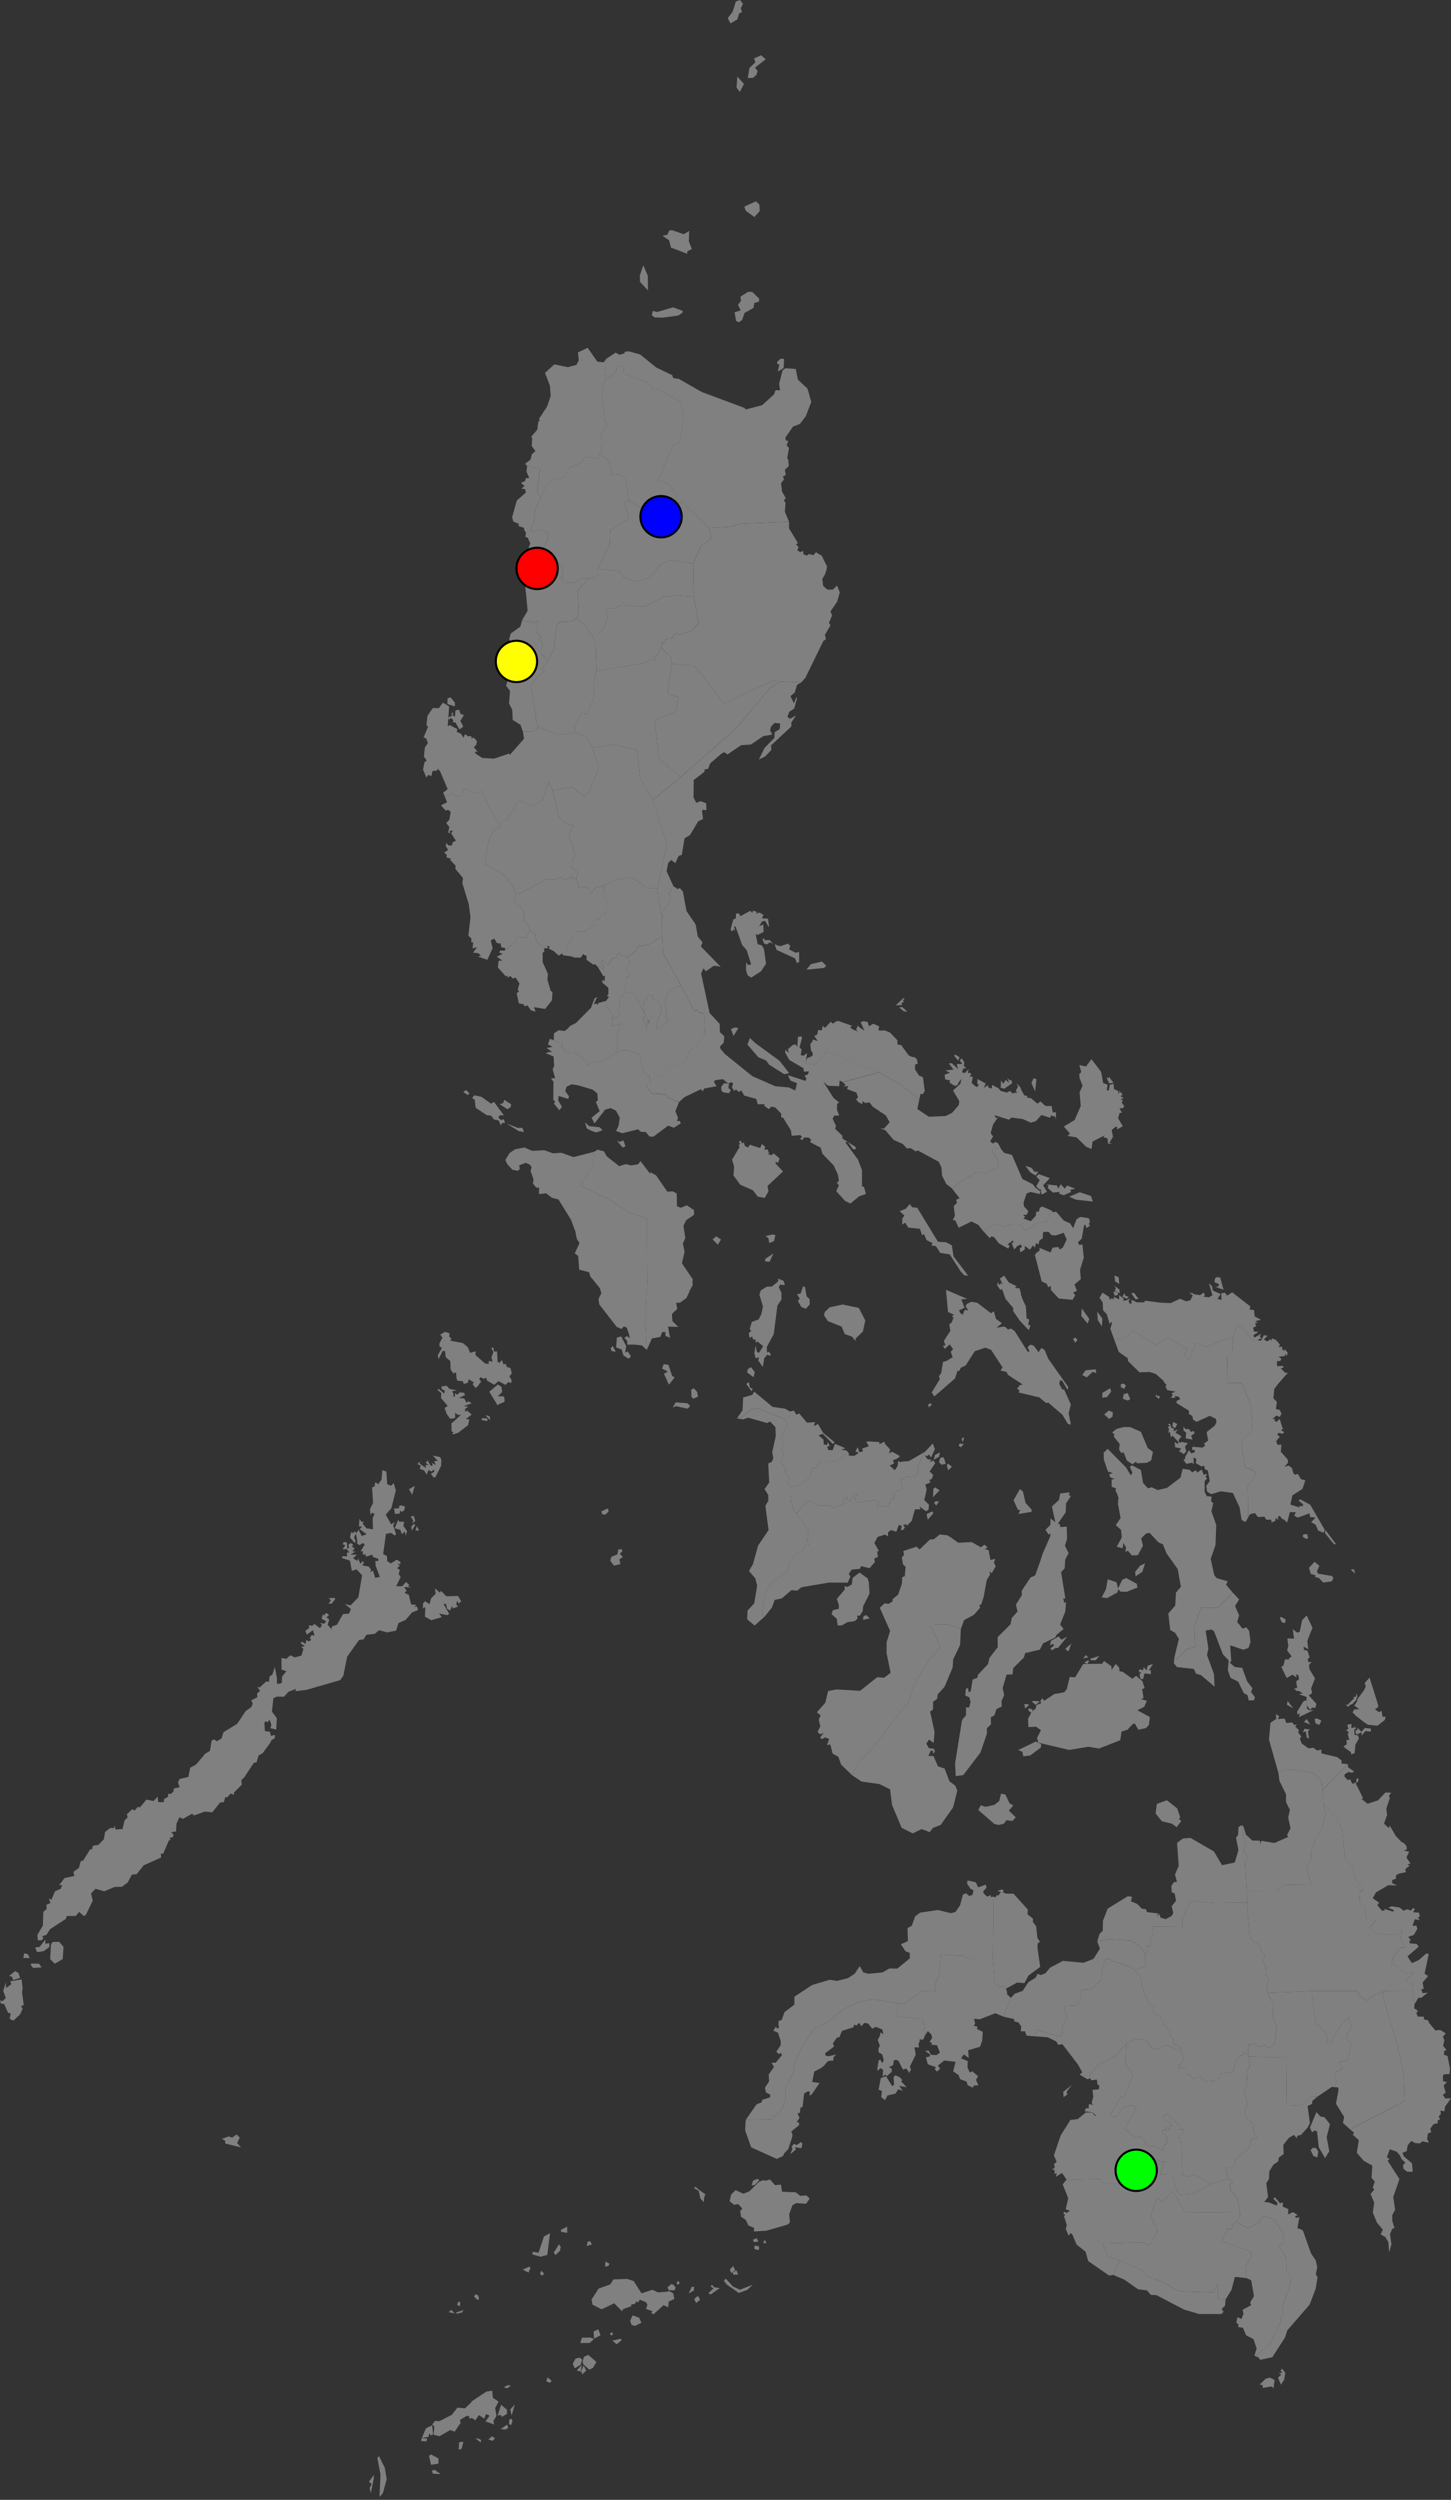 <?xml version="1.0" encoding="UTF-8" standalone="no"?>
<svg
   xmlns:mapsvg="http://mapsvg.com"
   xmlns:dc="http://purl.org/dc/elements/1.1/"
   xmlns:cc="http://creativecommons.org/ns#"
   xmlns:rdf="http://www.w3.org/1999/02/22-rdf-syntax-ns#"
   xmlns:svg="http://www.w3.org/2000/svg"
   xmlns="http://www.w3.org/2000/svg"
   fill="gray"
   version="1.1"
   id="svg2"
   height="1209.438"
   width="702.39"
   mapsvg:geoViewBox="116.927573 20.834769 126.606549 4.640292">
  <rect width="100%" height="100%" fill="#333333" stroke="none"/>
  <defs
     id="defs87" />
  <path
     id="PH-SUR"
     title="Surigao del Sur"
     d="m 652.55,855.003 2.26,1.568 0.67,0.302 -0.92,0.844 -1.71,-0.442 -1.92,1.126 -0.1,1.146 1.66,1.709 1.02,-0.442 1.2,2.292 2.03,-0.975 -0.33,-1.196 1.14,-0.744 -0.05,1.749 -1.29,0.875 1.21,2.232 2.46,5.107 -0.96,0.08 3.07,2.433 5.07,-1.649 3.61,-3.8 2.82,0.111 -1.15,1.387 0.45,1.287 -1.73,4.986 0.42,3.086 -1.52,4.192 2.28,2.131 0.54,-1.126 2.92,5.056 2.83,2.915 0.95,0.332 1.33,1.528 0.24,1.568 -1.43,0.653 2.52,0.573 -1.33,2.774 2.02,2.955 -1.45,0.261 0.89,0.854 -1.96,1.448 0.2,1.588 -3.57,0.774 -1.15,0.754 -0.08,1.649 -1.81,0.613 -0.02,1.498 2.38,1.166 -4.19,-0.181 -5.97,3.478 -1.61,2.855 3.08,2.121 -0.83,1.247 2.16,2.624 1.45,-0.08 -0.26,-0.774 4.29,1.347 0.44,-0.694 -2.82,-1.267 1.61,-0.613 3.87,0.553 1.95,1.548 1.84,-0.694 1.69,0.643 1.21,-1.357 0.68,0.834 -0.82,1.347 2.86,0.181 0.4,1.749 -0.97,0.734 1.01,1.096 -2.5,-0.342 -1.07,3.177 1.85,-0.181 0.5,1.568 -1.73,2.976 -2.72,0.945 1.34,1.639 -0.79,0.302 0.25,1.176 3.31,0.302 0.99,1.327 -5.44,4.695 2.14,3.217 3.37,-1.448 3.59,-3.177 1.21,0.181 -2.04,9.64 1.73,1.056 -2.67,3.187 0.52,2.996 -1.17,0.302 0.67,1.83 2.46,-0.251 -3.13,2.503 -1.41,0 -1.93,3.237 0,0 -0.7,-6.665 0,0 -0.39,-3.699 -3.31,-1.015 4.35,-4.262 -4.81,0.513 -4.43,-4.232 -1.88,-0.261 1.04,-3.77 3.67,-4.202 1.38,-0.03 0.03,-1.749 -1.69,-2.131 0.86,-4.654 -1.47,2.131 -5.79,0.382 -5.89,-0.714 -2.79,-2.734 3.51,-3.92 -4.81,0.462 -1.25,-7.64 -1.8,-0.141 -0.16,-1.066 -0.38,-4.674 1.71,-1.166 -0.26,-0.844 -3.11,-4.725 -1.64,-5.73 -3.57,-4.111 -1.46,-14.275 -3.16,-5.509 -5.76,-6.685 0,0 -0.54,-6.564 0,0 12.34,-12.535 0,0 0.05,1.438 z" />
  <path
     id="PH-TAR"
     title="Tarlac"
     d="m 267.44,382.326 3,12.716 3.11,3.297 4.15,1.136 -2.33,4.192 3.11,9.902 -1.62,2.654 -0.24,3.297 3.1,2.362 -0.73,2.935 0,0 -2.03,0.312 -0.2,-1.257 -3.07,1.709 -2.98,-1.056 -1.38,0.925 -4.73,-0.03 -13.42,7.107 -1.3,-0.211 0,0 -2.42,-4.855 -3.78,-4.272 -8.87,-5.358 1.65,-11.048 2.63,-5.157 3,-1.759 -0.7,-1.448 0,0 5.08,-2.372 -0.52,-1.367 2.55,-2.212 0.49,-2.443 2.47,-2.684 6.42,2.694 4.85,-3.086 2.91,-8.917 z" />
  <path
     id="PH-TAW"
     title="Tawi-Tawi"
     d="m 180.94,1199.18 -1.45,7.067 -0.56,-2.543 1.03,-1.88 -1.39,-1.196 2.42,-3.177 -0.05,1.729 z m 29.44,-4.262 2.96,2.041 -3.77,-0.161 -0.54,-1.438 1.35,-0.442 z m -26.9,-6.615 2.82,5.7 0.89,5.479 -1.83,6.685 -1.67,1.92 0.5,-10.827 -1.53,-8.102 0.82,-0.855 z m 25.13,-0.824 3.63,1.88 0.02,2.563 -3.61,0.543 -0.99,-4.302 0.95,-0.684 z m 15.72,-6.162 -0.9,3.478 -1.41,0.292 0.24,-3.518 2.07,-0.251 z m -17.52,-1.538 -0.42,1.377 -2.56,-0.201 0.32,-1.397 2.66,0.221 z m 24.98,0.081 1.12,0.673 -0.21,1.156 -2.58,-2.041 1.67,0.211 z m 7.39,0.322 -0.7,0.694 -2.11,-0.573 1.76,-1.568 1.4,0.764 -0.35,0.684 z m -30.01,-6.806 0.52,4.363 -1.15,0.523 -0.75,-0.955 -0.4,1.679 -3.17,0.462 1.94,-4.584 3.01,-1.488 z m 36.27,-0.332 0.64,1.478 -1.18,0.844 -2.56,-0.141 3.1,-2.181 z m 2.62,-1.779 -0.58,1.96 -1.1,-0.382 0.15,-2.181 1.14,-0.503 0.39,1.106 z m -2.6,-3.458 -2.56,1.538 -0.45,-1.015 -1.55,0.352 1.66,-5.268 2.83,2.433 0.07,1.96 z m 3.75,-4.534 -1.54,5.408 -0.66,-2.945 2.2,-2.463 z m -10.97,-6.645 0.34,3.438 2.8,1.88 -1.7,3.086 0.65,3.75 -1.49,2.543 0.34,1.659 -4.17,-1.478 1.98,-2.825 -1.72,-0.734 -0.85,2.181 -2.6,-1.679 -1.81,2.594 -0.77,-0.704 -0.89,-0.543 -1.09,0.422 -0.17,-1.287 -1.24,-0.081 -3.19,1.93 0.3,1.719 -0.66,0.623 -2.17,3.327 -2.2,-0.784 -3,1.729 -0.6,0.342 -1.49,0.905 -2.93,-0.643 0.35,-4.011 -1.02,-1.015 1.38,-1.759 1.99,0.201 6.09,-3.086 2.75,-3.518 3.65,0.362 2.9,-2.775 0.56,-0.744 6.85,-4.564 2.83,-0.462 z m 7.73,-2.714 1.26,0.342 -1.68,1.236 -1.74,-0.503 2.16,-1.076 z m 20.18,-1.066 -1.75,-0.855 0.7,-1.819 1.93,1.689 -0.88,0.985 z m -151.63,-120.188 1.53,1.538 -1.27,2.614 1.89,2.091 -7.63,-1.819 -0.04,-1.337 -1.59,-0.975 3.31,-1.156 1.69,0.563 2.11,-1.518 z" />
  <path
     id="PH-ZMB"
     title="Zambales"
     d="m 214.85,384.236 1.78,0.925 2.65,-1.216 0.71,1.377 2.3,0 2.76,-3.991 4.11,2.583 4.6,-0.985 2.7,7.328 4.93,8.153 0,0 0.7,1.448 -3,1.759 -2.63,5.167 -1.65,11.038 8.87,5.358 3.78,4.282 2.42,4.855 0,0 -0.91,2.372 0.56,2.272 2.82,2.061 1.26,2.573 -0.12,3.981 2.25,2.091 0.67,2.523 0,0 -1.8,3.579 -4.35,-0.684 -1.29,3.156 -4.04,3.187 -0.53,0.412 0.16,-1.196 -1.9,-0.312 -0.3,-1.9 -1.73,-0.101 -1.43,-2.272 -1.65,0.915 0.91,3.75 -2.56,5.649 -4.59,-1.598 1.45,-0.312 -1.09,-1.267 -2.68,-0.312 1.94,-2.614 -2.2,0.593 0.35,-2.965 -0.96,0.02 0.07,-1.87 -1.45,-1.337 1.01,-9.027 -0.87,-6.424 -3.08,-9.952 0.34,-2.443 -2,-2.463 -1.71,-1.98 0.11,-1.578 -2.72,-2.895 0.63,-0.422 -2.32,-0.714 0.14,-1.277 -1.29,-1.005 1.97,-1.337 -1.15,-1.739 0.29,-1.649 0.99,1.246 1.75,-0.08 0.25,-1.438 1.59,-0.804 -2.3,-3.579 0.87,-1.277 -1.5,0.08 0.08,1.196 -0.9,-0.342 0.6,-2.654 -1.52,-1.98 1.55,-1.659 0.62,-3.719 -1.22,-1.005 -1.21,0.392 -2.28,-2.563 2.96,-1.498 -1.57,-3.89 z" />
  <path
     id="PH-ZAN"
     title="Zamboanga del Norte"
     d="m 469.2,909.91 3.18,0.804 1.13,2.403 3.62,-1.307 0.47,1.377 -1.63,1.85 0.22,1.056 1.75,1.528 1.57,-0.754 0.11,0.895 1.36,-0.141 0,0 -0.37,29.745 0,0 -12.14,0.04 -2.46,-1.236 -10.72,-0.563 -0.55,9.761 -1.9,4.021 0,4.061 -6.47,-0.181 -8.39,6.152 -3.37,-0.312 0,0 -11.8,-1.819 -6.56,1.005 -8.08,3.82 -7.26,6.062 -6.8,3.307 -5.94,8.846 -3.35,7.198 -0.81,5.046 0,0 -3.6,6.997 -0.24,6.635 -1.47,4.021 -5.35,5.117 -12.38,0.251 0,0 5.24,-7.499 2.43,-0.955 0.37,-1.256 3.71,-1.136 0.12,-1.377 -2.02,-0.955 -0.54,-2.332 1.99,-3.056 -0.15,-3.408 2.56,-3.619 -1.21,-2.001 2.06,-0.101 2.99,-3.599 -0.57,-1.116 -0.91,0.583 -1.26,-1.086 2.1,-3.197 0.05,-2.021 -1.34,-4.021 -2.27,-1.005 1.31,-1.93 0.61,1.005 0.91,-0.593 -0.33,-1.468 0.12,-1.759 1.47,-0.392 1.35,-3.83 4.81,-3.649 -0.02,-3.82 8.65,-5.69 8.47,-2.483 3.51,0.533 5.32,-1.327 3.27,-2.191 2.38,-3.599 1.78,3.026 2.46,0.653 6.78,-0.653 3.35,-1.91 3.87,0.02 6.05,-4.946 -0.08,-2.624 -2.04,-0.794 -2.2,-3.398 3.37,-1.488 -0.21,-6.333 2.07,-1.056 1.62,-4.544 2.39,-1.84 8.63,-1.297 6.29,1.548 2.18,-0.543 2.25,-3.187 1.43,-5.288 1.48,-0.633 1.6,1.367 1.58,-0.593 0.43,-2.151 -1.64,-0.935 -0.28,-0.623 -1.12,-1.528 0.01,-1.578 1,-0.01 z" />
  <path
     id="PH-ZSI"
     title="Zamboanga Sibugay"
     d="m 387.8,1036.33 0.61,0.744 -0.46,2.282 -3.14,-0.523 0.5,1.065 -2.72,2.262 1.07,-2.764 -0.57,-0.684 1.21,-1.518 1.37,0.593 2.13,-1.458 z m 48.36,-29.363 0.67,-0.533 -1.17,-1.377 -2.24,-1.056 -0.88,1.035 0.28,3.549 -0.93,0.714 -3,-4.795 -2.52,0.895 -1.07,5.619 1.61,0.593 -0.32,3.006 1.85,1.417 1.17,-2.252 3.83,-0.855 1.39,-2.111 2.24,0.734 -1.83,-2.372 3.67,0.613 -2.75,-2.825 z m 10.76,-29.936 -12.31,-1.568 0,-6.343 -11.8,-1.819 -6.56,1.005 -8.08,3.82 -7.26,6.062 -6.8,3.307 -5.94,8.846 -3.35,7.198 -0.81,5.046 -3.6,6.997 -0.24,6.635 -1.47,4.021 -5.35,5.117 -12.38,0.251 -0.28,5.046 2.93,8.243 12.37,5.589 3.09,-1.397 0.44,-1.176 2.06,-2.151 1.98,-6.142 0.06,-0.875 -0.58,-1.498 3.77,-3.086 -0.06,-1.317 -1.1,-0.141 1.38,-2.061 -0.96,-2.181 1.33,-0.402 -0.18,-0.674 0.29,-1.709 0.96,-0.281 0.78,-6.574 2.02,-1.116 0.77,0.523 -0.24,1.639 1.09,-0.513 3.82,-5.569 -3.54,-0.513 0.94,-4.785 -0.1,-0.141 3.42,-1.829 1.36,-1.025 1.9,-2.242 1.35,-0.302 1.3,0.04 0.16,-1.769 1.37,-1.257 -3.96,0.885 -1.28,-0.342 -0.19,-1.146 4.28,-3.247 -0.55,-1.508 1.97,-2.795 1.16,-0.191 1.28,-3.056 5.55,-1.759 0.34,-1.257 1.15,0.402 1.29,-1.317 1.03,1.689 1.47,-1.639 1.9,0.342 1.89,2.493 1.65,-0.935 3.25,1.297 0.54,2.292 -1.45,-0.915 -0.2,1.548 -1.11,2.151 1.01,2.684 -0.69,1.709 0.16,1.669 1.68,0.895 0.78,2.945 -0.76,1.277 -0.98,-1.719 -0.74,0.493 -0.66,3.81 0.12,1.216 1.39,-1.377 1.32,0.784 -0.27,3.267 1.32,-0.895 0.69,0.764 2.39,-2.101 -0.01,-1.608 -1.37,-0.643 2.07,-0.995 0.34,-2.272 1.02,-0.332 1.24,0.543 2.16,4.212 1.65,-0.553 1.38,2.161 0.86,-1.598 -0.54,-1.498 2.84,-5.75 -0.62,-3.498 2.26,-0.02 -0.32,-1.94 0.5,-0.563 0.1,-1.397 1.64,0.221 0.95,-2.071 -0.87,-7.74 z" />
  <path
     id="PH-ABR"
     title="Abra"
     d="m 290.31,219.657 4.31,2.935 1.67,7.308 4.1,-0.332 2.4,1.82 1.66,10.676 0,0 -2.26,1.317 2.05,5.891 -0.69,2.161 -8.15,5.288 -0.26,6.283 -5.78,12.244 0,0 0.03,2.594 -1.27,1.719 -2.86,0.191 0,0 -4.31,0.03 -3.06,2.272 -4.5,-0.201 -1.99,-2.533 1.04,-0.372 0.07,-4.323 -4.96,-4.172 -4.09,0.221 -1.39,-3.79 2.9,-5.539 0.49,-3.478 -4.37,-1.789 -3.1,1.427 -1.12,-1.578 1.48,-3.287 1.08,-7.198 2.36,-4.875 0,0 3.4,-7.278 7.87,-2.714 2.71,-4.423 4.04,-1.427 3.63,-3.679 5.56,0.714 z" />
  <path
     id="PH-AGN"
     title="Agusan del Norte"
     d="m 618.78,857.577 2.66,-1.206 5.23,-0.181 9.07,1.679 3.9,3.277 0.53,4.886 0,0 0.54,6.564 0,0 0.89,5.247 -1.51,6.665 -3.69,6.444 -1.87,5.599 0.09,3.197 -2.3,4.132 2.54,8.112 -12.9,-0.191 -4.31,2.986 -14.17,0.05 0,0 -0.78,-14.355 1.74,-1.397 -2.64,-3.609 1.24,-2.473 -2.22,-9.932 0,0 1.02,0.402 1.29,4.142 3.04,2.825 3.77,0.111 0.04,1.588 0.62,-1.538 6.32,1.056 6.7,-2.955 -0.61,-0.895 1.72,-3.247 -1.15,-5.117 0.8,-3.83 -1.85,-3.719 0.03,-3.709 -3.18,-6.534 z" />
  <path
     id="PH-AGS"
     title="Agusan del Sur"
     d="m 640.71,872.595 5.76,6.685 3.16,5.519 1.45,14.275 3.57,4.111 1.64,5.73 3.11,4.725 0.26,0.844 -1.71,1.166 0.38,4.674 0.16,1.076 1.8,0.141 1.25,7.64 4.81,-0.462 -3.51,3.92 2.79,2.734 5.89,0.724 5.78,-0.382 1.48,-2.131 -0.86,4.654 1.69,2.131 -0.02,1.749 -1.38,0.03 -3.67,4.202 -1.04,3.77 1.88,0.261 4.43,4.232 4.81,-0.503 -4.35,4.262 3.31,1.015 0.39,3.699 0,0 -13.67,0.07 0,0 -6.85,2.996 -1.65,1.759 -3.46,-2.021 -1.25,-2.604 -22.18,0 0,0 -21.31,0.925 0,0 -0.46,-2.935 0.91,-3.8 -1.42,-1.639 0.28,-3.85 -1.42,-3.076 0.79,-3.086 -1.39,-1.025 -0.98,-3.629 -3.85,-2.664 -1.21,-2.483 -1.23,-15.481 0,0 -0.14,-5.71 0,0 14.17,-0.05 4.31,-2.986 12.9,0.191 -2.54,-8.112 2.3,-4.132 -0.09,-3.197 1.87,-5.599 3.69,-6.444 1.51,-6.665 z" />
  <path
     id="PH-AKL"
     title="Aklan"
     d="m 365.12,673.295 8.84,7.368 6.05,0.865 2.48,1.377 1.78,-0.472 1.21,2.01 1.41,-0.613 3.71,4.453 2.28,-0.141 1.67,-0.101 -0.6,1.96 2.02,-1.076 2.52,4.313 5.58,4.594 -0.96,0.754 -4.86,-4.916 -1.98,0.784 2.34,2.01 0.12,2.322 1.59,0.332 0.44,-1.528 0.87,2.121 -1.27,0.101 0.62,1.719 2.11,0.06 1.06,-3.016 3.06,1.196 2,0.925 -2.04,0.674 2.74,0.452 0,0 -0.01,1.236 -4.69,4.031 -8.43,0.09 -1.79,3.257 -1.45,-0.352 -1.39,4.081 -2.07,2.282 -2,1.588 -5.43,1.458 0,0 -1.29,-2.232 0.61,-3.187 -1.59,-0.915 -0.25,-3.136 -2.21,-2.423 1.44,-4.413 -1.05,-1.85 0.71,-2.795 -0.64,-3.619 2.71,-5.509 -1.21,-2.875 -12.7,-5.167 -3.86,0.503 -3.23,3.056 -3.32,1.297 0,0 2.67,-3.92 0.31,-6.202 4.39,-1.267 0.98,-1.548 z m -2.58,-4.584 0.47,2.533 1.35,0.774 -0.55,1.126 -2.57,-3.629 1.3,-0.804 z" />
  <path
     id="PH-ALB"
     title="Albay"
     d="m 522.69,576.801 5.4,1.819 0.97,2.694 -8.12,-0.865 -3.41,-1.478 5.16,-2.171 z m -11.07,-3.317 0.59,1.518 1.34,-2.031 1.87,2.121 1.13,-1.528 3.96,1.558 -2.4,0.513 0.37,1.056 -3.51,1.588 -2.16,-0.724 -0.06,-0.905 -3.01,0.342 -2.61,-2.252 0.48,-1.076 -0.95,-0.643 4.45,0.483 0.51,-0.02 z m -8.88,-5.458 5.5,1.95 -3.27,3.488 1.84,3.106 -1.92,1.086 -0.87,0.09 -0.17,-2.282 -0.73,-0.06 -1.52,-1.377 1.68,-3.146 -1.6,-1.538 1.06,-1.317 z m -6.4,-3.991 3,0.975 1.45,1.89 1.78,-0.03 -1.21,1.89 -2.55,-1.508 -2.47,-3.217 z m -11.71,-8.052 1.44,1.769 3.81,1.025 5.03,11.631 4.9,2.453 1.3,1.608 2.54,1.98 -0.4,1.236 -4.35,-1.005 -1.95,0.734 -1.48,4.443 0.18,1.759 2.11,2.272 -0.72,1.85 -1.78,-0.01 1.01,1.096 -0.93,0.694 3.66,1.307 2.41,-2.644 0.21,-2.021 1.26,0.101 0.47,-1.95 1.17,-0.573 4.43,1.87 0,0 -2.56,5.75 -3.41,0.03 -6.46,4.071 -2.53,-2.845 -4.61,-0.151 -3.01,1.166 -3.97,-1.538 -6.79,3.136 0,0 -2.1,-2.674 -3.26,-1.578 -6.17,2.996 -1.71,-3.609 -1.15,-0.05 1.01,-2.121 -0.55,-4.765 1.59,-1.448 -0.43,-1.518 1.67,-0.744 -3.74,-4.825 0,0 8.09,-5.871 1.19,0.744 -0.05,-1.076 2.18,-1.226 1.86,-0.583 2.08,0.744 6.84,-2.774 0.29,-3.267 -3.08,-4.755 0.79,-1.106 3.41,-0.322 0,0 0.26,0.583 z" />
  <path
     id="PH-ANT"
     title="Antique"
     d="m 356.78,686.252 3.32,-1.297 3.23,-3.056 3.86,-0.503 12.7,5.167 1.21,2.875 -2.71,5.509 0.64,3.619 -0.71,2.795 1.05,1.85 -1.44,4.413 2.21,2.423 0.25,3.136 1.59,0.915 -0.61,3.187 1.29,2.232 0,0 0.12,7.238 0.62,-0.412 0.39,3.508 1.69,2.392 0,0 5.91,8.233 -0.52,5.237 0.77,1.749 -2.08,0.493 -1.15,2.604 -1.31,-0.201 -4.39,4.524 -1.85,5.75 -7.39,4.875 -2.89,4.886 -0.89,3.649 -0.76,5.931 0.2,1.438 1.17,0.543 0,0 -5.02,4.493 -3.59,-2.986 0.19,-4.282 3.2,-3.428 1.46,-8.565 -0.93,-3.579 -3.06,-3.538 1.95,-3.388 2.46,-8.896 5.07,-7.529 -1.53,-11.701 1.43,-2.563 -0.06,-2.754 -1.79,-2.815 2.26,-3.146 -0.44,-9.248 1.65,-0.764 0.79,-1.749 -0.54,-3.006 1.73,-7.71 -0.16,-4.363 -2.63,-2.724 -1.39,0.764 -9.19,-2.604 -2.42,0.834 -2.96,-0.452 z m -29.7,-7.771 5.69,0.422 1.31,1.226 -1.15,1.407 -5.68,-1.196 -1.61,0.593 1.44,-2.453 z m 8.73,-6.876 1.67,1.83 0.38,2.222 -2.17,1.076 -0.95,-0.875 -0.17,-3.448 1.24,-0.804 z m -14.56,-11.611 2.36,0.352 1.72,5.288 1.26,0.774 -2.79,3.508 -2.4,-5.247 1.86,-1.156 -2.74,-1.317 0.73,-2.201 z" />
  <path
     id="PH-APA"
     title="Apayao"
     d="m 292.72,183.82 3.06,-1.508 2.63,-2.976 0.3,-1.769 3.02,-0.905 0.31,4.202 11.58,4.232 2.66,3.106 2.4,0.111 10.76,6.152 1.63,6.263 -2.06,13.42 -3.31,1.468 -6.56,15.611 -1.25,0.734 5.01,1.759 3.97,4.413 0.83,3.488 0,0 -3.19,1.93 -0.7,1.759 -9.84,-2.252 -1.91,3.549 -7.61,-4.544 0,0 -1.66,-10.676 -2.4,-1.82 -4.1,0.332 -1.67,-7.308 -4.31,-2.935 0,0 0.92,-1.448 -0.29,-7.851 2.86,-5.137 -1.23,-2.392 -1.22,-12.948 z" />
  <path
     id="PH-AUR"
     title="Aurora"
     d="m 386.99,330.626 -1.17,0.724 -1.09,3.699 -2.11,1.769 1.72,3.438 1.19,-3.036 0.29,0.694 -1.36,4.855 -2.4,1.618 -0.87,2.393 1.14,1.005 3.08,-1.679 -2.28,3.317 -0.08,2.081 -9.82,9.128 0.18,2.201 -2.96,3.086 -3.1,1.578 2.75,-5.67 4.77,-4.815 0.15,-2.724 2.46,-1.618 0.16,-2.704 -2.72,-0.191 -1.63,1.679 -0.54,1.89 1.06,2.021 -4.33,0.774 -5.99,4.081 -4.76,0.312 -6.6,4.493 -1.43,-1.126 -1.34,0.623 -5.57,4.805 -1.02,2.644 -1.73,0.322 -0.03,1.096 -5.19,3.971 -0.12,8.364 1.34,2.694 2.03,-0.824 2.75,1.015 0.16,3.388 -2.12,-0.211 0.11,1.719 0.15,0.975 0.2,1.739 -2.39,1.176 -3.87,6.574 -2.69,1.618 -1.32,8.032 -1.52,0.483 -1.64,3.508 -1.99,-1.568 -1.44,1.478 -0.79,3.951 3.33,7.308 0,0 -1.32,1.106 0.22,1.568 -1.66,0.543 1.33,1.297 -0.12,2.191 -4.1,6.172 0.7,1.86 -0.69,1.639 0,0 -2.19,-15.179 0,0 4.68,-21.362 -6.86,-21.603 0,0 13.5,-11.007 0,0 26.69,-23.493 16.67,-19.653 4.84,-3.197 0,0 10.2,0.493 0,0 -0.9,0.472 z" />
  <path
     id="PH-BAN"
     title="Bataan"
     d="m 256.4,450.2 2.68,1.377 0.4,3.247 1.61,2.051 1.94,1.216 1.87,-0.503 0,0 0.3,1.206 -1.81,0.01 0.12,1.97 -0.83,-0.08 0,4.815 2.56,5.639 -0.26,2.704 1.6,5.619 0.86,0.402 -0.28,4.091 -3.3,4.172 -5.37,-0.865 0.75,2.171 -2.2,-0.613 -1.71,-2.413 -1.56,0.432 -0.15,-0.935 -2.43,-0.442 -1.09,-4.916 1.15,-0.915 -0.66,-0.875 0.89,-2.915 -1.88,-2.915 -1.37,0.523 -1.17,-1.257 -1.42,0.794 -0.01,-1.045 -0.79,0.402 -3.87,-4.323 0.42,-3.207 1.83,-0.06 -2.76,-1.89 2.84,-1.438 -1.75,-0.623 0.7,-0.985 2.06,0.08 0,0 4.63,-3.649 1.29,-3.156 4.35,0.684 1.82,-3.589 z" />
  <path
     id="PH-BTN"
     title="Batanes"
     d="m 356.9,37.053 3.23,3.579 -1.99,3.83 -1.6,-2.091 0.36,-5.318 z m 11.5,-10.304 2.3,1.92 -5.24,4.041 1.28,1.588 -0.55,1.88 -1.69,1.508 -2.52,0.04 0.83,-4.855 2.88,-2.764 -0.7,-1.819 3.41,-1.538 z M 358.24,0 l 1.43,1.9 -1.09,2.101 0.62,1.87 -1.41,0.603 -0.83,2.885 -3.33,1.96 -1.37,-2.503 2.38,-3.106 1.57,-4.976 L 358.24,0 Z" />
  <path
     id="PH-BTG"
     title="Batangas"
     d="m 301.74,551.67 1.03,2.925 -1.35,0.623 -2.8,-3.378 1.37,0.623 1.75,-0.794 z m -18.53,-8.605 2.06,1.779 5.04,0.533 1.39,1.427 -3.02,1.076 -2.32,-0.744 -2.34,-1.206 -0.81,-2.865 z m -17.03,-40.461 1.88,0.663 0,0 4.36,1.438 -0.69,1.809 2.47,2.694 4.28,0.241 5.28,3.709 0.48,2.071 2.88,-1.84 1.15,0.573 4.13,-1.146 6.83,-3.86 -0.58,-0.694 0,0 4.71,-0.181 6.29,1.84 1.59,7.811 1.92,2.925 1.33,-0.221 0.04,2.01 0,0 0.31,1.86 -1.54,-0.05 -0.48,1.196 2.53,3.538 7,0.533 1.09,1.528 5.25,2.201 0,0 -1.76,4.363 1.25,3.076 -0.46,1.83 1.16,-0.322 0.74,1.206 -3.37,2.191 -2.83,-0.995 -7.13,5.318 -1.84,-0.03 -1.95,-2.252 -2.23,-0.01 -1.38,-1.277 -7.59,1.92 -3.09,-1.096 1.23,-2.443 0.57,-4.061 -0.72,-1.236 -1.1,-2.071 -2.56,-1.267 -2.68,0.734 -5.16,6.685 -1.43,-2.754 3.93,-3.197 -1.86,-4.463 0.97,-0.623 -0.23,-3.468 -2.25,-1.819 -6.59,-1.99 -3.49,-0.623 -2.54,1.146 -0.69,2.121 1.81,2.573 -0.33,1.236 -4.71,-1.427 -0.12,2.262 1.81,3.076 -1.35,1.548 -2.6,-3.237 0.67,-0.854 -0.95,-0.875 0.08,-8.816 -1.21,-1.558 2.02,-0.191 -1.21,-4.232 0.74,-1.669 -0.28,-4.554 -3.84,-1.588 1.45,-0.523 1.66,-0.101 -2.69,-1.91 2.92,-0.523 -2.2,-1.166 0.9,-2.714 z" />
  <path
     id="PH-BEN"
     title="Benguet"
     d="m 279.25,298.971 5.01,4.695 0.77,2.594 1.74,0.844 0,0 1.43,3.599 0.47,13.943 0,0 -1.56,6.806 0.55,5.448 -3.33,8.535 -2.87,-0.161 -3.41,6.052 0.72,3.146 0,0 -8.24,1.035 -10.37,-3.729 0,0 -3.13,-19.683 1.98,-3.307 4.51,-4.222 -1.23,-0.804 2.8,-3.91 0,0 2.9,-5.408 1.67,-12.505 2.04,-1.116 5.22,-0.241 z" />
  <path
     id="PH-BIL"
     title="Biliran"
     d="m 544.25,690.364 2.91,0.101 5.1,2.232 3.35,7.881 2.51,1.87 -0.85,4.071 -2.04,1.186 -4.76,0.251 -0.58,-0.754 -1.73,1.226 -2.74,-1.85 -1.46,-3.92 -1.16,0.332 -1.08,-1.719 0.3,-2.634 -2.85,-3.609 0.29,-1.045 -1.1,-0.935 2.09,-1.739 3.8,-0.945 z m -7.54,-7.911 2,0.804 -0.17,2.191 -1.68,1.015 -2.36,-2.141 2.21,-1.87 z" />
  <path
     id="PH-BOH"
     title="Bohol"
     d="m 501.48,842.538 2.54,1.347 -0.17,1.578 -5.15,3.85 -3.35,0.402 -0.44,-2.161 -2.07,-0.865 8.64,-4.152 z m -4.47,-18.084 1.23,0.312 -1.96,1.85 -0.46,-2.131 1.19,-0.03 z m 3.51,-1.558 2.8,0.312 -1.93,1.608 -1.99,-1.588 1.12,-0.332 z m 57.59,-17.773 -2.03,3.096 0.98,-0.201 0.11,1.9 -3.21,-0.281 -0.56,2.674 -1.26,0.01 -0.57,-1.94 0.9,-1.538 -1.04,0.342 -0.02,-1.528 1.97,0.342 0.22,-1.427 1.45,1.578 0.38,-2.051 0.85,-0.523 1.83,-0.452 z m -23.67,-1.538 3.56,2.513 0.08,1.82 2.01,-2.905 1.67,1.749 0.15,1.789 1.59,0.292 4.67,3.368 1.78,-1.458 3.07,2.644 1.06,3.337 -1.19,0.412 0.66,4.413 -1.26,0.513 2.85,0.784 -1.25,2.905 -3.31,1.679 6.02,3.267 -0.45,3.81 -1.43,1.558 -3.69,0.764 -1.65,-2.945 -0.92,0.09 -2.71,2.885 -2.83,0.854 -0.66,4.212 -10.26,4.011 -5.17,-0.865 -9.31,1.548 -14.86,-3.508 -0.68,-2.282 1.87,-3.669 -0.53,-0.493 -1.75,-1.297 -3.74,0.171 -0.18,-3.961 1.55,-2.945 -1.35,-1.035 0.1,-1.166 1.98,0.613 -0.41,1.015 1.86,-1.478 0.3,-1.659 2.33,-0.895 -0.41,-1.146 1.03,-1.277 0.8,1.236 4.99,-3.297 4.77,-0.804 1.25,-1.558 1.36,-5.851 2.66,0.121 3.9,-6.424 9.13,-0.111 0.95,-1.347 z m -7.73,-0.322 0.57,0.462 -1.05,1.277 -1.36,-0.704 1.84,-1.035 z m 5.47,-2.141 -1.79,2.131 -2.12,0 -0.63,-0.674 4.54,-1.458 z m -6.49,-0.372 1.07,1.126 -2.5,0.452 1.43,-1.578 z" />
  <path
     id="PH-BUK"
     title="Bukidnon"
     d="m 554.33,945.928 1.22,-2.151 -0.28,-2.352 0.91,0.442 0.99,-1.096 -0.43,-2.744 1.18,-1.809 0.2,-4.172 14.43,0.201 -0.18,-3.83 3.94,-8.786 11.7,1.086 15.61,-0.171 0,0 1.23,15.481 1.21,2.483 3.85,2.664 0.98,3.629 1.39,1.025 -0.79,3.086 1.42,3.076 -0.28,3.85 1.42,1.639 -0.91,3.8 0.46,2.935 0,0 2.84,5.388 -0.25,6.926 1.84,3.83 -0.87,8.002 -2.53,2.493 -2.14,-1.247 -3.29,0.794 -1.47,-1.558 -3.52,0.382 -0.14,4.705 0,0 -2.28,-0.925 -0.18,1.568 -1.69,-0.111 -1.99,3.589 -0.76,4.212 -6.36,0.995 -1.35,3.378 -5.5,0.382 -3.24,-2.312 -3.52,1.206 -0.14,-1.247 -2.76,-1.347 -0.04,-2.081 -1.63,-1.196 -2.11,1.136 0.84,-2.714 1.84,-1.759 -1.33,-4.544 0,0 -0.31,-1.438 -3.54,-2.191 -0.05,-1.95 -1.75,-1.568 -0.08,-3.096 -1.39,-0.734 -3.49,-6.021 -2.14,-0.764 -1,-1.779 0.49,-1.468 -1.88,-1.056 -2.97,-5.77 -1.79,-7.931 -2.69,-3.337 0,0 4.71,-1.518 1.06,-2 -1.05,-1.749 z" />
  <path
     id="PH-BUL"
     title="Bulacan"
     d="m 292.31,428.537 4.77,-2.573 8.9,-1.508 7.07,5.127 5.12,0.362 0,0 2.19,15.179 0,0 0.25,7.881 0,0 -6.31,3.82 -5.52,1.106 -0.35,1.709 -4.63,3.307 0,0 -2.91,-0.342 -1.02,-1.277 -1.07,0.322 -0.29,1.578 -2.41,0.603 0,0 -0.26,0.261 0,0 -1.05,2.403 -1.41,0.211 -0.29,-1.407 -1.37,-0.563 -0.88,0.402 1.62,3.227 -0.92,0.472 -1.26,-1.588 -0.79,0.774 0,0 -1.35,-1.558 -0.93,0.251 -3.31,-2.372 0.07,-1.88 -1.1,-0.412 -0.54,-0.493 -1.23,1.769 -3.25,-0.08 -1.27,-0.543 -4.01,-0.543 -0.42,-0.885 2.28,-1.317 -0.32,-1.438 3.23,-5.167 -0.08,-2.362 6.36,-0.583 4.66,-3.77 -0.19,-1.98 1.49,-0.322 0.22,0.985 1.28,-3.116 2.05,0.09 0.24,-3.347 1.2,-1.689 -3.16,-3.981 0.96,-1.578 -0.06,-3.167 z" />
  <path
     id="PH-CAG"
     title="Cagayan"
     d="m 377.87,173.516 1.69,0.191 -0.24,4.403 -2.84,1.659 0.79,-3.488 -1.09,-0.191 0.1,-1.086 1.59,-1.488 z m -73.28,-3.508 5.31,1.508 7.71,6.243 6.45,3.126 1.3,0.573 0.57,1.468 2.67,0.382 11.09,6.343 20.67,7.7 0.63,0.734 7.97,-2.071 5.75,-5.237 0.73,-2.021 2.13,0.09 -0.4,-3.237 1.64,-6.373 1.38,-1.096 5.02,0.372 1.03,5.157 4.67,4.373 1.81,6.434 -2.65,6.886 -2.85,3.74 -3.36,1.287 -3.65,5.298 0.16,1.347 1.21,0.342 -0.8,2.091 1.15,1.226 -0.88,5.026 0.5,0.573 0.28,3.177 -1.88,1.86 0.44,2.453 -1.41,0.764 0.54,1.417 -1.44,1.799 0.5,4.122 1.76,3.066 -0.9,1.247 0.81,0.995 -0.32,4.393 2.01,4.815 0,0 -24.61,1.005 -2.21,1.287 -11.98,0.744 0,0 -12.81,-12.505 -2.86,0.483 0.2,-1.789 0,0 -0.83,-3.488 -3.98,-4.413 -5.01,-1.759 1.26,-0.734 6.56,-15.611 3.31,-1.478 2.06,-13.42 -1.63,-6.263 -10.76,-6.152 -2.4,-0.101 -2.66,-3.106 -11.57,-4.232 -0.31,-4.202 -3.02,0.905 -0.3,1.759 -2.63,2.976 -3.06,1.518 0,0 0.85,-10.314 0,0 4.47,-2.915 1.79,1.015 2.32,-0.563 0.42,-0.905 2.04,-0.131 z m 21.26,-21.311 4.65,1.729 -0.03,0.734 -2.14,1.488 -7.67,1.045 -3.9,-0.151 -1.24,-1.106 0.5,-1.99 2.06,0.503 7.77,-2.252 z m 36.28,-7.519 2.06,0.05 3.38,3.347 -0.24,1.417 -2.13,0.543 -0.47,2.423 -4.34,2.473 -1.18,3.438 -1.62,1.066 -1.28,-0.663 -0.72,-4.182 2.96,-0.935 -1.33,-2.644 1.49,-2 -0.3,-1.98 3.72,-2.352 z m -50.73,-12.807 2.2,5.097 0.06,7.047 -3.87,-4.172 -0.06,-3.106 1.67,-4.865 z m 13.86,-17.029 5.73,1.99 2.63,-1.629 -0.17,5.097 1.46,3.699 -2.28,1.136 0.08,1.156 -7.9,-3.006 -0.95,-3.589 -3.19,-2.091 2.44,-0.573 0.81,-1.94 1.34,-0.251 z m 40.68,-13.943 1.65,1.548 0.16,3.207 -2.58,2.845 -4.13,-2.976 -0.75,-2.051 5.65,-2.573 z" />
  <path
     id="PH-CAN"
     title="Camarines Norte"
     d="m 406.08,494.019 6.35,2.282 -0.97,0.834 1.71,1.066 0.8,0.312 1.24,0.573 -0.79,-1.005 0.83,-1.809 1.14,1.056 2.04,1.287 -1.83,-4.071 1.4,-0.503 2.01,0.432 0.62,2.051 2.02,-1.236 2.93,1.267 -0.38,1.9 1.53,0.171 1.4,-0.171 2.73,1.126 3.64,3.82 -0.15,0.382 0.15,1.558 1.7,0.231 3.67,5.006 1.86,0.885 0.72,-0.121 1.4,1.086 0.38,2.262 -1.2,0.292 -0.14,2.292 1.94,3.066 1.95,0.844 0.86,6.655 -0.96,1.548 -1.09,-0.161 -0.61,2.754 0,0 -8.52,-6.916 -10.83,-6.323 0,0 -25.29,-10.032 -5.56,6.243 -4.68,-0.211 -0.11,-1.096 0,0 0.68,-1.629 2.17,-0.945 0.58,-0.493 -0.08,-1.297 -0.78,-1.066 -0.32,-3.247 0.98,-0.895 0.2,-1.176 2.43,0.774 -1.7,-2.453 1.49,-0.704 0.38,-2.181 1.78,0.151 0.49,-2.232 1.03,1.066 2.83,-2.955 1.06,0.895 0.99,-0.744 0.93,-0.513 0.95,0.02 z m 30.64,-6.826 2.53,2.252 -1.81,-0.181 -2.2,-1.87 1.48,-0.201 z m 0.53,-4.262 0.73,0.08 -1,1.045 0.74,0.684 -1.34,0.292 0.31,1.116 -3.11,0.312 3.67,-3.528 z" />
  <path
     id="PH-CAS"
     title="Camarines Sur"
     d="m 500.32,521.663 1.38,0.422 -0.62,5.961 -1.78,-4.051 1.02,-2.332 z m -12.74,-0.211 1.22,1.327 0.64,-0.432 0.54,1.709 -3.84,2.684 -1.78,-0.513 0.23,-3.488 1.1,1.558 1.15,-1.86 1.66,1.458 -0.92,-2.443 z m -22.02,-9.469 1.29,2.101 -0.33,1.669 1.38,0.995 -1.57,0.191 -0.69,1.87 1.51,0.312 1.73,-1.91 -0.36,2.01 1.11,-0.221 0.52,0.975 -0.84,0.824 1.62,0.191 -0.58,2.976 1.59,1.377 1.01,0.593 0.89,-1.106 -0.79,-0.523 0.21,-2.262 3.89,2.181 -0.89,2.111 1.96,-1.317 0.3,1.176 1.6,0.432 0.15,-1.799 2.1,1.216 0.65,0.171 1.43,1.588 2.99,0.804 1.47,-0.824 1.16,1.176 2.5,-0.422 -0.9,-0.593 1.13,-2.302 -0.7,-1.558 1.66,1.699 0.86,2.021 1.26,2.161 1.59,0.292 -0.43,0.744 1.95,0.271 3.24,2.694 1.46,-1.106 2.33,2.191 3.06,0.05 0.51,3.116 1.54,-0.101 -0.03,3.468 -0.37,-1.307 -1.97,-0.684 -0.33,1.216 -4.3,-1.377 -2.68,2.976 -2.47,0.744 -3.78,-1.719 -5.53,-0.764 -1.21,1.056 -7.05,-2.181 0.71,1.397 1.01,-0.462 -2.42,3.589 -1.15,4.071 0.76,1.277 0.51,0.151 -1.51,2.634 1.2,1.056 1.42,-0.754 1.19,0.643 1.23,2.272 0,0 -3.41,0.322 -0.79,1.106 3.08,4.755 -0.29,3.267 -6.84,2.774 -2.08,-0.744 -1.86,0.583 -2.18,1.226 0.05,1.076 -1.19,-0.744 -8.09,5.871 0,0 -2.7,-2.091 -2.08,-4.182 -0.22,-3.74 -1.34,-2.805 -10.2,-5.529 -0.9,0.523 -2.44,-1.578 -1.93,0.08 -1.95,-2.141 -4.45,-1.98 -4,-4.695 -2.47,-0.814 1.85,0.04 2.73,-3.006 -1.86,-3.327 -4.64,-3.126 -1.64,-1.056 -1.66,-2.201 -1.87,0.402 -1.51,-0.955 -0.02,1.508 -1.9,-0.975 -1.19,-1.387 1,-0.935 -0.79,-2.342 -4.55,-1.709 0.58,-1.498 -2.22,0.312 1.01,-0.905 -1.47,-1.166 0,0 17.73,-4.855 0,0 10.83,6.323 8.52,6.916 0,0 -0.96,4.534 5.58,3.729 8.04,-0.312 3.15,-1.528 3.3,-3.78 0.27,-1.91 -3.05,-5.167 3.51,-3.207 0.62,-2.423 -1.15,1.367 -0.94,1.729 -1.29,0.261 -2.49,-1.588 0.35,-1.056 -2.36,-0.402 -0.35,-2.282 2.66,-1.015 -2.32,-1.096 3.99,-0.392 -2.3,-3.066 1.54,0.03 2.98,2.825 -0.67,-2.473 2.76,-0.08 -1.31,-1.659 0.99,-1.076 z m -3.05,-1.739 2.02,1.307 -0.72,1.618 -2.01,-2.463 0.71,-0.462 z" />
  <path
     id="PH-CAM"
     title="Camiguin"
     d="m 564.85,870.967 4.99,3.941 1.41,4.182 -0.48,1.126 1.09,0.754 -2.25,3.006 -2.36,-1.679 -4.82,-1.166 -3.02,-3.74 0.57,-4.634 z" />
  <path
     id="PH-CAP"
     title="Capiz"
     d="m 420.07,697.36 5.6,0.312 0.08,0.965 2.44,-1.136 0.21,1.066 1.97,2.101 0.56,0.865 -0.68,1.588 0.8,-0.372 0.79,-0.392 3.84,2.111 -1.07,0.975 -0.46,0.312 -1.94,0.764 0.57,1.538 -2.12,0.985 2.48,2.282 0.61,-0.865 0.77,-1.277 0.26,-2.302 1.25,0.533 0.52,-0.271 3.41,-0.251 7.81,-4.524 0,0 -3.46,6.976 0.03,3.941 -2.47,1.206 -2.75,-0.151 -2.99,1.749 0.84,3.981 -4.23,2.031 0.01,2.955 -1.13,-0.261 -1.64,3.639 -5.07,0.744 0.12,-2.764 -1.46,-0.663 -8.14,1.216 -1.8,-1.769 1.65,-2.101 -1.08,-0.231 -2.98,3.317 -1.2,-0.744 0.13,-1.297 -1.31,0.865 -0.87,2.634 -3.92,1.779 -3.03,-1.086 -4.52,0.151 -4.99,-2.624 -6.05,6.373 0,0 -1.69,-2.392 -0.39,-3.508 -0.62,0.412 -0.12,-7.238 0,0 5.43,-1.458 2,-1.588 2.07,-2.282 1.39,-4.081 1.45,0.352 1.79,-3.257 8.43,-0.09 4.69,-4.031 0.01,-1.236 1.03,1.337 0.02,1.106 2.66,0.04 2.08,-1.397 -1.59,-0.744 1.11,-2.031 0.73,2.362 0.81,-0.08 0.98,-0.251 -0.35,-1.377 3.19,-1.086 -0.65,-1.307 -0.61,-0.774 0.76,-0.271 z" />
  <path
     id="PH-CAT"
     title="Catanduanes"
     d="m 537.59,522.015 1.46,1.83 -2.16,0.281 -1.26,-2.875 1.23,0.493 -0.19,0.945 0.29,-1.89 0.63,1.216 z m -9.24,-9.6 4.67,6.152 1,5.458 2.12,0.724 -0.37,2.965 1.04,-0.382 0.41,-2.483 1.79,-0.523 0.23,2.533 2,0.955 0.27,1.608 0.52,-2.081 0.17,1.709 0.38,-0.794 0.85,1.528 -1.09,0.483 1.57,0.975 -1.6,0.834 1.14,0.04 -0.38,1.588 1.17,1.317 -0.54,1.045 -1.82,0.201 1.22,2.051 -1.14,0.171 -0.71,2.533 2.27,3.85 -2.76,1.538 -0.02,-1.357 -0.88,0.211 -1.72,1.438 0.64,3.307 -1.77,2.855 1.36,0.613 -2.03,-0.231 -0.19,-2.483 -1.99,-0.573 0.56,-0.885 -5.85,2.965 -0.47,3.639 -2.65,-1.096 -4.59,-4.534 -4.4,-0.734 1.17,-1.086 -2.95,-3.458 5.22,-3.126 2.95,-6.785 -0.56,-6.635 1.46,-3.167 -1.47,-3.76 -0.16,-1.91 1.01,-0.915 -0.97,-3.428 3.24,0.704 2.65,-3.569 z" />
  <path
     id="PH-CAV"
     title="Cavite"
     d="m 289.16,482.388 -0.62,1.146 -0.34,0.523 -0.71,1.98 1.19,-0.563 0.63,0.744 0.3,-0.965 3.74,-0.995 0,0 -0.07,2.111 3.19,4.926 0.02,2.332 0,0 -0.29,2.885 4.5,-1.287 -2.56,6.052 1.27,0.412 -1.41,2.734 0.96,0.271 -0.3,3.589 0,0 0.58,0.694 -6.83,3.86 -4.13,1.146 -1.15,-0.573 -2.88,1.84 -0.48,-2.071 -5.28,-3.709 -4.28,-0.241 -2.47,-2.694 0.69,-1.809 -4.36,-1.438 0,0 0.09,-3.378 2.36,-1.478 2.76,0.382 1.49,-1.096 1.23,-1.397 2.76,-1.357 7.32,-7.358 1.69,-4.554 1.39,-0.663 z" />
  <path
     id="PH-CEB"
     title="Cebu"
     d="m 518.59,795.151 -1.28,3.669 -0.93,-0.302 -0.61,-0.895 2.82,-2.473 z m -6.14,-3.428 1.4,1.578 2.8,-1.498 -4.54,5.539 -1.13,-0.07 -1.76,1.206 -0.74,-1.015 1.75,-1.327 -0.3,-0.633 -0.66,-0.06 -1,0.583 0.47,-2.191 3.71,-2.111 z m 32.71,-28.268 5.11,2.795 0.37,1.789 -5.21,2.091 -2.98,-0.08 -1.24,-1.166 -0.24,1.518 -5.03,2.754 -2.65,-0.312 2.09,-3.991 0.85,-4.775 4.25,1.407 0.72,3.036 2.05,-4.192 1.91,-0.875 z m 9.14,-7.107 -1.31,4.081 -3.27,2.212 -0.24,-2.191 2.46,-2.976 2.36,-1.126 z m -36.47,-34.329 -0.43,1.377 1.01,0.362 -2.37,3.599 -0.15,4.302 -3.83,5.549 1.03,0.181 0.08,1.417 3.21,-0.211 0.17,5.78 -1.04,3.508 1.78,3.488 -1.65,3.156 -0.24,4.212 -1.75,1.92 2.1,12.867 -1.07,-0.352 0.5,2.463 0.61,-0.663 0.21,0.774 -0.33,4.001 -2.49,6.192 1.67,2.181 -3.41,2.825 -0.61,1.267 -5.93,2.875 -1.55,3.026 -7.08,1.669 -0.66,2.161 -5.13,5.077 -0.34,3.066 -2.89,0.121 -1.89,6.504 0.74,3.418 -1.29,2.845 0.1,2.644 -2.53,1.236 -1.04,3.046 -1.71,0.965 0.11,3.337 -2.03,1.95 0.04,2.573 -3.14,9.188 -8.32,10.867 -3.66,0.523 -0.29,-6.162 3.35,-20.98 1.95,-2.342 -0.02,-3.8 1.47,0.131 0.75,-2.704 -0.6,-2.282 -1.96,-0.834 0.23,-3.096 0.97,-0.674 0.5,2.222 0.96,-0.643 0.87,-5.519 2.36,-0.945 0.16,-1.307 4.93,-5.247 0.74,-3.066 3.98,-5.147 -0.07,-4.815 6.26,-6.243 0.59,-3.056 2.78,-3.086 -0.73,-3.418 2.88,-4.614 -0.16,-1.96 4.3,-6.514 2.26,-1.015 2.55,-7.077 1.05,-3.358 3.79,-8.635 -0.05,-1.267 -0.82,0.613 -1.5,-2.342 2.34,-2.342 0.1,-3.116 2.3,1.749 -1.63,-7.57 3.39,-3.156 0.63,-3.146 4.59,-0.523 z m -24.12,-1.598 1.47,1.216 1.29,5.529 2.92,3.207 -0.06,1.086 -6.29,1.025 0.8,-1.99 -1.1,-0.04 -2.11,-4.654 3.08,-5.378 z" />
  <path
     id="PH-COM"
     title="Compostela Valley"
     d="m 670.3,963.158 -1.13,2.121 7.22,23.885 3.14,14.566 0.41,12.777 -24.92,12.827 -0.72,1.518 0,0 -4.24,-3.75 0.61,-2.905 -3.97,-6.423 1.29,-6.926 -0.37,-1.005 -1.34,0.01 0,0 0.8,-3.257 -1.19,-1.88 0.55,-2.131 3.75,-1.86 -2.42,-3.016 4.86,-1.056 1.36,-7.62 -2.54,-3.227 2.98,-5.026 -1.77,-4.875 -3.85,4.353 -4.79,8.173 -1.67,-0.141 0.33,-2.523 -1.01,-2.583 -2.16,-1.035 -0.79,-2.423 -1.78,-0.643 -2.04,-15.772 0,0 22.18,0 1.25,2.614 3.46,2.01 1.65,-1.749 6.86,-3.026 z" />
  <path
     id="PH-DAV"
     title="Davao del Norte"
     d="m 635.6,1039.074 1.46,0.191 1.08,1.619 -0.45,2.885 -1.92,-0.694 -1.35,-2.895 1.18,-1.106 z m 1.64,-17.23 1.86,2.091 2.09,0.432 2.58,3.337 -1.56,6.243 1.25,6.816 -2.02,3.368 -3.07,-5.277 -0.81,-7.62 -1.19,-0.543 -1.18,0.955 -1.11,-2.222 3.16,-7.58 z m -2.33,-58.556 2.04,15.772 1.78,0.643 0.79,2.423 2.16,1.035 1.01,2.583 -0.33,2.523 1.67,0.141 4.79,-8.173 3.85,-4.353 1.77,4.875 -2.98,5.026 2.54,3.227 -1.36,7.62 -4.86,1.056 2.42,3.016 -3.75,1.86 -0.55,2.131 1.19,1.88 -0.8,3.257 0,0 -1.49,-0.231 -7.03,4.745 0,0 -3.25,-0.03 -4.04,4.112 -7.62,0.362 -0.28,-23.332 -18.27,-0.462 0,0 -0.23,-1.066 0,0 0.14,-4.705 3.52,-0.372 1.47,1.558 3.29,-0.794 2.14,1.247 2.53,-2.503 0.88,-8.002 -1.84,-3.83 0.25,-6.926 -2.85,-5.388 0,0 21.3,-0.925 z" />
  <path
     id="PH-DAS"
     title="Davao del Sur"
     d="m 604.3,994.994 18.27,0.462 0.28,23.332 7.62,-0.362 4.04,-4.112 3.25,0.03 0,0 -2.55,2.192 -0.02,1.307 -2.24,1.066 1.15,8.173 -1.08,2.212 -3.22,3.569 -1.82,0.452 -0.26,1.196 -1.33,-1.618 -2.48,1.417 -2.7,3.428 0.2,4.373 -2.35,1.709 -0.34,1.89 -2.36,1.649 -2,3.297 0.04,0.694 -0.11,2.845 -1.33,2.091 0.88,6.635 -1.86,2.473 2.04,0.101 4.05,1.578 0.32,-1.257 -1.95,-1.94 0.65,-0.875 2.47,2.875 1.5,-0.302 -0.15,1.99 2.71,1.196 -0.06,2.594 2.36,-1.136 2.24,1.448 -1.32,0.663 0.58,0.714 1.59,-0.342 -0.95,5.328 1.88,0.633 0.81,0.593 3.9,11.018 2.28,3.327 0.71,3.207 -0.68,3.538 0.85,1.397 -0.95,5.68 -2.91,7.58 -10.8,12.425 -1.11,3.448 -6.13,9.54 -5.89,1.287 -0.75,-1.065 0,0 -1,-1.448 6.27,-4.715 5.39,-11.45 0.1,-2.03 1.27,-0.875 -0.55,-4.182 3.92,-10.897 0.25,-3.639 -2.03,-2.252 -0.43,-7.006 -3.36,-5.167 2.44,-2.654 -0.46,-4.011 -4.45,-6.635 -5.22,-1.548 -2.3,3.549 -5.07,2.312 -5.67,-3.016 0,0 1.96,-2.975 -0.14,-1.89 0,0 -1.12,-6.263 -3.48,-4.292 -0.09,-3.106 1.45,-0.663 -2.27,-1.739 0,0 -1.47,-4.554 1.75,-1.086 1.4,0.885 1.17,-1.307 0.35,-3.076 6.54,-5.489 1.58,-4.695 2.66,-0.281 -1.75,-2.583 -0.37,-4.574 -3.12,-2.594 -1.09,-2.443 1.38,-4.393 -1.41,-6.755 1.56,-2.473 -0.38,-6.233 1.65,-2.935 -0.83,-4.463 z" />
  <path
     id="PH-DAO"
     title="Davao Oriental"
     d="m 683.97,963.088 0.7,6.665 0,0 -0.05,1.93 1.76,1.166 -0.78,1.116 0.71,1.649 3.02,0.09 -0.11,1.277 2.05,0.422 0.46,1.216 3.1,3.719 2.32,-0.241 2.7,1.659 -1.37,1.568 0.71,1.749 -0.63,2.684 1.81,2.232 -1.13,-0.02 -0.3,2.061 1.79,0.724 1.2,6.202 -0.3,2.503 -2.7,0.121 -0.5,0.894 0.15,2.393 1.86,0.492 -1.61,1.588 1,3.458 -1.38,1.056 1.13,1.779 2.81,-0.07 -2.89,4.021 -0.28,2.262 -1.98,-0.332 0.25,1.618 -1.02,1.146 0.6,1.639 -1.15,0.291 0.05,1.377 -2.06,0.493 -1.58,2.252 0.53,1.628 -1.61,0.593 -0.44,2.734 0.94,1.779 -3.23,-0.684 -1.13,0.985 -2.36,-0.131 -1.89,-1.035 -1.71,2.091 -0.49,2.845 -2.02,0.774 0.63,1.739 3.98,3.408 0.33,4.071 -2.72,-0.05 -1.77,-1.397 -0.2,-1.699 1.12,-1.277 -1.7,-1.568 -0.98,-2.001 -1.54,-1.749 -3.29,-1.156 -1.42,3.76 1.27,1.126 -0.94,0.613 5.74,8.906 -3,8.705 0.9,6.102 -1.4,2.734 0.05,2.624 1.03,3.538 -1.07,0.342 -1.09,2.563 0.72,4.986 -1.12,3.79 -0.41,-4.905 -1.47,-2.483 -2.23,-1.206 1.04,-2.312 -2.86,-3.398 -1.97,-4.805 0.66,-4.886 -1.75,-4.222 1.75,-2.011 -0.7,-1.096 1.01,-2.835 -1.59,-1.779 0.35,-5.991 -4.12,-2.262 -3.37,-3.91 0.97,-6.122 -2.88,-2.543 0.58,-1.086 -1.15,-0.885 0,0 0.72,-1.518 24.92,-12.827 -0.41,-12.777 -3.14,-14.566 -7.22,-23.885 1.13,-2.121 0,0 13.66,-0.111 z" />
  <path
     id="PH-DIN"
     title="Dinagat Islands"
     d="m 620.13,782.264 2.22,1.267 -0.3,1.699 -1.52,-0.322 -1,-2.191 0.6,-0.452 z m 12.39,-0.663 2.82,5.881 -2.5,6.373 0.43,4.051 -2.26,-1.307 0.26,1.659 1.62,0.352 1.08,3.197 -0.96,0.895 0.38,1.528 1.58,-0.191 -1.28,1.387 0.16,2.051 2.7,4.564 -1.88,4.845 0.51,2.272 -1.64,1.035 3.69,4.152 -0.46,1.92 -1.72,-0.111 -0.76,1.126 -1.77,-2.242 -0.1,-4.081 -3.62,-1.236 1.84,-0.442 -1.84,-1.156 -1.01,0.02 -1.31,-1.056 1.47,-0.633 -0.46,-2.171 0.14,-1.106 1.11,-0.593 -0.1,-1.9 -1.29,-0.754 0.34,1.699 -2.06,-1.387 -2.76,1.558 -2.65,-5.328 1.03,-0.663 0.8,-2.986 1.94,0.04 0.03,-0.593 1.24,-0.865 -2.19,-2.905 0.61,-2.493 -0.2,-0.653 -0.3,-2.664 3.23,0.08 -0.64,-4.544 2.26,1.709 1.12,-0.483 1.16,-5.619 2.21,-2.232 z" />
  <path
     id="PH-EAS"
     title="Eastern Samar"
     d="m 655.36,759.163 0.72,2.191 -2.28,-1.95 1.56,-0.241 z m -19.02,-3.538 2.38,1.93 -1.23,2.523 0.52,1.267 6.81,1.166 0.63,1.005 -0.81,1.598 -4.15,0.493 -2.02,-2.151 -1.88,-0.432 0.22,-0.885 -2.3,-0.674 -0.85,-2.976 2.68,-2.865 z m -3.59,-13.43 0.49,1.91 -0.91,0.483 -1.63,-1.015 0.11,-1.206 1.94,-0.171 z m 8.83,-1.99 5.15,6.856 -0.98,0.111 -4.39,-5.489 0.22,-1.478 z m -44.59,-92.835 1.06,-4.061 2.05,-2.222 7.1,8.062 2.12,-1.277 0,0 -0.3,0.593 1.44,0.191 1.34,-2.664 1.84,0.251 -1.79,1.709 0.71,0.633 1.21,0.372 1.05,-1.156 0.5,0.885 0.5,-1.196 1.9,0.865 1.88,2.201 -0.64,1.196 1.63,-0.251 0.14,1.397 1.09,0.724 -0.04,-1.096 1.53,1.92 -0.34,1.528 -0.89,-0.885 -0.11,0.965 -3.04,0.372 1.37,0.965 -0.52,1.056 -1.63,0.101 0.04,2.433 2.64,-0.171 0.63,0.824 -1.51,0.332 2.12,2.161 1.31,0.04 -4.38,5.006 -2.14,2.734 -0.44,4.564 1.69,1.799 -0.5,3.398 1.93,0.513 0.79,1.87 -0.87,1.478 -1.59,-0.674 -1.96,1.709 1.39,-0.04 -0.42,0.744 1.01,0.684 1.57,-1.417 1.51,4.735 -0.85,0.724 1.54,0.875 -0.8,0.834 -2.11,-0.503 -0.42,0.985 1.21,0.885 -1.81,2.222 0.72,1.739 1.84,-0.141 -0.31,3.428 3.35,3.81 0.22,1.518 -1.78,1.93 2.07,-0.483 1.59,1.166 0.58,2.362 0.79,0.885 1.47,-0.392 1.41,2.463 2.18,0.674 -1.37,4.081 -4.88,3.146 -0.97,4.453 4.62,1.478 -0.65,-0.694 1.94,-0.02 0.3,-0.844 -2.3,-1.89 0.89,-0.553 4.78,2.583 7.1,12.214 -0.75,1.357 -2.5,-1.086 -1.17,-2.774 -2.2,-1.257 2.16,-2.272 -2.63,-0.171 -0.38,-1.85 -5.64,2.111 -0.54,-0.312 -1.21,-0.694 0.86,-1.568 -2.92,-0.131 -1.33,5.046 -1.55,-1.417 -1.03,-0.472 -1.03,-1.397 -0.93,0.593 0.38,1.417 -1.41,-0.905 -0.18,1.438 -1.78,0.694 -0.22,-1.357 -2.29,0.07 -0.98,-1.488 -3.13,0.201 -1.43,-1.95 -2.34,0.513 -0.88,1.377 0,0 -0.28,-14.747 4.16,-6.001 -1.55,-1.97 -3.96,-1.377 -1.77,-11.45 1.05,-2.594 4.43,-3.247 -0.88,-13.068 -4.5,-10.455 -6.73,0.01 -0.19,-12.716 2.41,-1.578 0.53,-7.358 z" />
  <path
     id="PH-GUI"
     title="Guimaras"
     d="m 419.38,781.399 1.61,1.578 -3.25,0.704 0.25,-1.789 1.39,-0.493 z m -3.32,-20.577 3.89,2.774 0.6,1.729 0.37,5.629 -3.12,6.263 -0.17,2.262 -1.31,2.141 -1.35,0.02 0.14,1.498 -1.43,1.206 -3.35,0.432 -2.8,1.588 -2.04,0.07 -0.44,-3.277 -2.5,-2.201 0.62,-1.92 2.88,-0.714 0,-1.769 -0.94,-3.026 3.82,-4.483 -0.11,-1.659 1.43,0.392 2.09,-1.236 0.38,-3.136 3.34,-2.583 z" />
  <path
     id="PH-IFU"
     title="Ifugao"
     d="m 286.77,307.103 2.68,-0.04 2.32,-2.262 2.5,-5.75 -0.91,-2.895 0.64,-1.97 3.4,0.292 2.43,-1.327 3.63,-0.221 8.63,0.593 8.98,-4.584 6.37,-0.975 8.35,0.674 0,0 2.38,12.867 -3.07,3.589 -6.3,1.94 -1.66,-0.794 -2.15,2.664 -2.82,0.332 -0.87,1.739 -1.31,-0.131 0.7,1.045 -0.83,1.297 0,0 -1.36,3.729 -1.85,0.653 0.41,2.061 -1.31,-0.543 -3.7,1.598 0,0 -0.38,0.121 0,0 -23,3.84 0,0 -0.47,-13.943 z" />
  <path
     id="PH-ILN"
     title="Ilocos Norte"
     d="m 284.46,168.238 4.68,6.715 3.04,0.362 1.4,-1.809 0,0 -0.85,10.314 0,0 -1.37,6.062 1.22,12.948 1.24,2.392 -2.87,5.147 0.29,7.841 -0.92,1.458 0,0 -1.31,2.091 -5.55,-0.714 -3.63,3.679 -4.04,1.438 -2.71,4.423 -7.86,2.714 -3.41,7.278 0,0 -1.48,-1.598 -0.26,-2.201 1.5,-9.902 -6.36,-1.438 0,0 -1.03,-1.066 2.64,-2.031 0.6,-2.523 1.75,-1.608 -1.79,-2.483 0.26,-3.941 -0.56,-0.402 3.04,-3.579 0.46,-3.86 0.77,-0.513 -0.48,-0.744 3.93,-5.941 1.77,-5.117 -0.38,-5.056 -2.38,-6.182 4.52,-4.101 6.53,1.337 4.17,-1.106 1.15,-2.141 -0.44,-3.87 4.72,-2.272 z" />
  <path
     id="PH-ILS"
     title="Ilocos Sur"
     d="m 255.18,225.407 6.36,1.438 -1.5,9.902 0.26,2.201 1.48,1.598 0,0 -2.35,4.875 -1.08,7.208 -1.48,3.287 1.11,1.578 3.1,-1.427 4.38,1.789 -0.5,3.478 -2.9,5.539 1.39,3.79 4.09,-0.221 4.96,4.172 -0.07,4.323 -1.04,0.372 1.98,2.533 4.51,0.201 3.06,-2.282 4.31,-0.02 0,0 -5.64,5.901 0.45,10.485 -0.82,2.825 0,0 -2.33,1.598 -5.22,0.241 -2.04,1.116 -1.67,12.505 -2.9,5.408 0,0 -3.51,-4.262 1.27,-4.081 -1.07,-0.774 0.63,-0.995 -1.5,-0.221 0.94,-1.387 -2.08,-2.232 0.74,-5.7 -2.22,1.357 -0.93,-1.096 -1.48,0.623 -3.14,-1.035 0,0 2.66,-4.514 -0.68,-7.529 -0.82,-7.348 -1.66,-2.644 2.3,-5.74 -0.91,-0.131 0.3,-3.569 1.29,-0.231 0.85,-3.82 0.63,-1.458 -1.17,-2.855 -1.23,-0.402 0.32,-2.071 -0.95,-1.438 0.06,-0.844 -1.45,-0.503 -1.25,-0.382 0.18,-1.035 -2.74,-1.206 -0.54,-2.071 1.99,-7.188 0.36,-0.975 4.33,-3.79 -0.46,-1.629 -1.67,-0.241 1.43,-1.287 -1.73,-1.558 1.99,-0.784 0.4,-1.427 1.63,-0.08 -1.32,-3.076 0.31,-2.785 z" />
  <path
     id="PH-ILI"
     title="Iloilo"
     d="m 451.33,731.207 0.48,0.915 -2.7,3.136 -0.58,-2.734 2.8,-1.317 z m 1.59,-4.875 1.63,0.08 -1.33,1.99 -1.07,-1.337 0.77,-0.734 z m -0.21,-6.725 2.11,1.448 -3.21,3.327 0.21,-4.142 0.89,-0.633 z m 6.83,-11.048 1.29,1.076 -1.86,1.729 -0.62,-2.362 0.38,-0.844 0.81,0.402 z m -1.75,-0.281 -2.12,0.312 -1.12,-1.247 0.56,-1.91 1.4,-0.503 0.64,0.995 0.64,2.352 z m -2.81,-5.589 -0.39,2.061 -2.62,1.538 0.68,-2.413 2.33,-1.186 z m -3.44,-4.323 1.01,2.734 -1.82,4.011 -1.21,-1.478 -0.51,0.865 -1.29,-0.332 1.25,1.789 1.96,0.312 -0.94,1.116 1.8,-0.814 0.92,1.347 -2.7,3.991 1.73,1.669 -0.73,2.031 -1.13,0.332 0.5,1.317 -2.46,0.985 0.66,2.423 -1.15,5.107 2.28,2.242 -0.27,2.463 -1.22,0.674 -3.05,-2.262 0.38,1.317 -2.66,0.02 -1.51,5.499 -2.42,2.523 -0.18,-0.774 -1.61,0.312 0.89,1.186 -0.83,1.186 -1.19,0.08 0.52,-1.83 -1.39,-0.694 -1.31,3.368 -2.48,-0.824 -1.49,1.045 -0.01,1.97 -1.51,-0.834 -3.55,1.146 -1.57,2.955 2.2,3.83 -0.83,0.271 0.36,2.644 -1.75,0.734 0.26,1.699 -2.58,3.006 -4.09,-1.015 -0.54,1.317 -3.91,0.332 -1.53,2.051 0.85,1.357 -1.38,2.945 -9.02,-0.05 -13.31,2.242 -2.09,1.659 -2.73,-0.251 -4.69,3.991 -3.46,0.734 -1.27,3.609 -3.45,4.302 0,0 -1.17,-0.543 -0.2,-1.438 0.76,-5.931 0.89,-3.649 2.89,-4.886 7.39,-4.875 1.85,-5.75 4.39,-4.524 1.31,0.201 1.15,-2.604 2.08,-0.493 -0.77,-1.749 0.52,-5.237 -5.91,-8.233 0,0 6.05,-6.373 4.99,2.624 4.52,-0.151 3.03,1.086 3.92,-1.779 0.87,-2.634 1.31,-0.865 -0.13,1.297 1.2,0.744 2.98,-3.317 1.08,0.231 -1.65,2.101 1.8,1.769 8.14,-1.216 1.46,0.663 -0.12,2.764 5.07,-0.744 1.64,-3.639 1.13,0.261 -0.01,-2.955 4.23,-2.031 -0.84,-3.981 2.99,-1.749 2.75,0.151 2.47,-1.206 -0.03,-3.941 3.46,-6.976 0,0 3.76,-4.001 z m 15.1,0.292 -1.6,1.588 -0.99,-0.844 0.58,-1.045 2.01,0.302 z m 0.15,-3.146 -0.81,2.322 -0.5,-1.95 1.31,-0.372 z" />
  <path
     id="PH-ISA"
     title="Isabela"
     d="m 381.96,252.428 -0.04,3.167 4.35,7.147 -0.98,0.643 1.27,1.206 -0.56,1.729 1.41,0.804 1.39,-0.593 0.12,1.669 1.73,0.593 0.87,-0.764 2.26,0.553 1.21,-1.397 1.63,1.015 1.08,0.533 2.63,5.268 -0.24,1.729 -0.73,2.121 -1.3,2.252 0.43,3.398 1.36,1.206 0.81,0.583 2.56,-0.06 1.93,-1.98 1.38,3.347 -1.33,4.594 -3.19,4.624 0.75,1.93 -1.47,3.639 0.73,1.156 -2.72,4.614 0.54,2.101 -1.27,0.844 -8.73,17.873 -1.94,2.151 0,0 -10.2,-0.493 0,0 -3.58,-0.261 -23.71,10.867 -14.35,-18.155 -10.81,-0.885 0,0 -0.62,-3.478 -4.75,-4.534 0,0 0.83,-1.297 -0.7,-1.035 1.31,0.131 0.87,-1.739 2.83,-0.332 2.14,-2.664 1.66,0.794 6.31,-1.94 3.07,-3.589 -2.39,-12.867 0,0 -0.33,-15.792 0,0 3.98,-8.917 5.11,-3.659 -1.37,-4.825 0,0 11.98,-0.744 2.21,-1.287 24.61,-1.005 0,0 -0.04,0.01 z" />
  <path
     id="PH-KAL"
     title="Kalinga"
     d="m 327.7,241.621 -0.2,1.799 2.86,-0.483 12.81,12.495 0,0 1.37,4.825 -5.11,3.669 -3.98,8.917 0,0 -10.1,-1.92 -5.04,1.759 -6.64,7.218 -6.35,1.367 -5.49,-1.9 -2.18,-3.076 -10.29,-1.045 0,0 5.78,-12.244 0.26,-6.283 8.15,-5.288 0.69,-2.161 -2.05,-5.891 2.26,-1.317 0,0 7.61,4.544 1.91,-3.549 9.84,2.252 0.7,-1.759 z" />
  <path
     id="PH-LUN"
     title="La Union"
     d="m 252.74,300.056 3.14,1.025 1.48,-0.623 0.93,1.106 2.22,-1.357 -0.74,5.69 2.08,2.232 -0.94,1.387 1.5,0.221 -0.63,0.985 1.07,0.784 -1.27,4.081 3.51,4.262 0,0 -2.8,3.91 1.23,0.804 -4.51,4.222 -1.98,3.307 3.13,19.683 0,0 -0.95,1.93 -6.1,0.231 0,0 -1.15,-3.267 -2.55,-1.588 -1.22,-0.704 -0.21,-4.916 -1.62,-3.257 0.11,-0.412 0.4,-5.559 -1.89,-2.463 0.44,-1.407 0.77,-4.021 -3.09,-3.478 2.25,0.483 -0.03,-2.403 2.16,-3.006 0.26,-3.719 -1.27,-5.137 0.79,-2.594 4.61,-3.317 z" />
  <path
     id="PH-LAG"
     title="Laguna"
     d="m 329.65,476.729 6.46,12.495 1.08,-0.704 1.64,1.598 1.93,0.251 0.56,9.912 -4.77,6.765 -1.19,-0.09 -1.88,1.86 -2.17,5.408 -4.45,0.734 -7.37,5.851 -4.97,1.639 0,0 -0.04,-2.01 -1.33,0.221 -1.92,-2.925 -1.59,-7.811 -6.29,-1.84 -4.71,0.181 0,0 0.3,-3.589 -0.96,-0.271 1.41,-2.734 -1.27,-0.412 2.56,-6.052 -4.5,1.287 0.29,-2.885 0,0 3.12,-2.111 0.44,-8.665 3.16,-2.714 0,0 2.21,-0.211 2.05,1.508 3.77,7.62 0.25,-4.725 1.09,0.02 1.33,-3.257 1.94,0.312 0.21,2.031 1.6,0.06 1.67,1.699 0.94,3.77 -2.51,6.273 0.25,2.835 5.75,-4.081 -1.53,-1.689 0.55,-2.342 -1.09,-4.373 1.13,-4.584 3.1,-2.965 3.75,-1.287 z m -15.36,17.129 -1.19,-0.181 -1.24,-5.579 -0.52,5.318 1.92,4.544 -0.15,-2.815 1.27,-0.302 -0.09,-0.985 z m 0.14,-12.184 0,0 -0.16,0.231 0.16,-0.231 z m 0.27,0.08 0,0 -0.11,0.111 0.11,-0.111 z m -0.43,-0.523 0,0 -0.07,0.05 0,0 0.07,-0.05 0,0 z" />
  <path
     id="PH-LAN"
     title="Lanao del Norte"
     d="m 531.13,939.223 5.56,-1.005 10.87,0.663 4.48,2.855 2.29,4.192 0,0 -0.33,1.86 1.05,1.749 -1.06,2 -4.71,1.518 0,0 -2.13,-1.639 -8.71,-2.594 -1.05,-1.206 -2.42,0.322 -1.64,5.569 0.25,3.629 -4.74,4.865 -6.27,1.005 0.78,2.704 -1.95,4.413 -6.4,0.382 1.6,5.448 -2.64,5.257 0.38,2.242 -0.97,2.081 -11.88,-3.669 0.14,1.277 -1.73,1.96 0,0 -2.98,-0.251 -0.75,-2.101 -2.01,0.03 0.17,-2.393 -1.3,-1.92 -2.1,-0.513 0.02,-1.096 -5.1,-1.156 0,0 3.53,-9.148 0,0 1.83,-1.98 3.83,-1.367 2.78,-4.262 3.44,-2.071 1.02,-1.93 1.49,0.613 2.21,-0.794 2.39,-2.835 6.21,-3.257 9.96,0.935 4.82,-1.91 3.1,-4.946 z" />
  <path
     id="PH-LAS"
     title="Lanao del Sur"
     d="m 549.28,953.055 2.69,3.337 1.79,7.931 2.97,5.77 1.88,1.045 -0.49,1.468 1.01,1.779 2.13,0.764 3.49,6.031 1.39,0.724 0.08,3.106 1.76,1.568 0.05,1.95 3.54,2.191 0.3,1.438 0,0 -7.73,-2.654 -3.75,1.96 -2.94,-0.684 -2.88,-3.709 -2.21,-0.643 -3.04,0.241 -4.04,1.95 0,0 0,0 0,0 -5.45,6.162 -8.39,4.282 -3.99,4.956 0.27,1.488 0,0 -1.36,0.462 -3.75,-2.312 1.29,-1.056 -2.1,-3.8 -7.52,-9.811 -2.06,0.322 -0.86,-1.608 -4.21,-2.061 -7.25,-0.543 0,0 1.73,-1.95 -0.14,-1.277 11.88,3.669 0.97,-2.081 -0.39,-2.232 2.64,-5.257 -1.6,-5.448 6.4,-0.382 1.94,-4.423 -0.78,-2.694 6.28,-1.005 4.74,-4.865 -0.25,-3.629 1.64,-5.569 2.42,-0.322 1.05,1.206 8.71,2.604 2.14,1.608 z" />
  <path
     id="PH-LEY"
     title="Leyte"
     d="m 536.17,700.959 8.88,8.957 2.35,3.89 0.77,-1.297 -1.28,-2.865 1.15,-0.684 4.23,2.242 1.07,6.313 2.4,2.553 1.67,-0.533 3.02,1.357 4.42,-1.005 6.62,-5.016 1,-4.222 3.44,0.472 1.17,1.206 1.76,-0.965 0.81,1.045 2.01,-1.438 1.02,2.503 1.7,-0.372 -0.8,1.468 0.76,0.734 -1.2,1.257 0.02,5.338 1.07,1.99 2.24,0.141 -0.2,2.342 1.03,0.844 -0.89,3.941 2.34,6.625 -0.36,9.761 -2.32,6.665 1.71,7.831 1.13,1.458 5.37,1.568 -0.77,1.649 3.21,3.77 0,0 -7,7.258 -8.21,-0.03 -3.39,8.836 0.49,10.274 -3.81,0.824 -5.23,5.036 -1.15,-0.503 0,0 2.25,-9.258 -1.81,-2.925 -2.39,-1.387 -0.9,-7.962 3.34,-3.87 0.33,-6.222 2.39,-2.845 -1.52,-8.565 -5.49,-7.69 -1.68,-4.282 -2.19,-0.975 -4.24,-4.564 -1.77,0.302 -2.36,2.362 0.92,3.528 -2.5,4.584 -2.85,0.141 -2.03,-2.342 -1.2,0.623 0.38,-2.181 -1.33,-2.181 -0.32,2.583 -2.89,-0.754 2.46,-4.373 -0.33,-3.74 -2.58,-2.312 2.33,-3.418 -1.27,-6.846 0.13,-1.729 0.15,-1.226 -0.84,-2.292 -0.65,-1.086 0.32,-1.196 -2.14,-0.724 -0.04,-3.528 1.42,-0.251 -2.15,-0.895 -0.42,-1.317 1.69,-0.774 -2.32,-0.623 -1.99,-5.83 -0.05,-3.327 1.89,-1.85 z" />
  <path
     id="PH_MG"
     title="Maguindanao"
     d="m 514.86,1014.596 -0.18,-2.553 4.19,-3.287 -2.5,3.207 0.26,1.397 -1.77,1.236 z m 63.6,37.496 -3.98,1.096 -2.06,-0.925 -0.48,-16.024 -1.3,0.01 0.02,-0.794 0.25,-3.508 1.95,0.091 0.15,-1.87 -2.08,-0.091 0.05,-1.8 -6.19,-5.911 0.3,0.814 -1.56,0.472 0.09,2.031 2.6,1.297 1.14,1.829 -1.35,-0.07 0.45,1.87 -1.39,-1.407 -0.84,2.171 -0.24,-1.086 -1.02,0.191 -0.45,1.407 1.55,0.834 1.05,2.443 -0.65,0.794 0.98,0.563 -2.42,1.91 0.28,1.357 -0.87,0.462 -3.73,-2.03 -2.86,0.281 -3.86,-5.016 -2.3,0.714 -5.29,-4.252 5.83,-10.646 -2.85,-0.754 -3.98,1.246 -3.01,4.383 -3.22,-0.462 5.71,-9.56 1.01,0.483 4.73,-10.806 -3.84,-5.569 0.5,-9.64 -5.45,6.162 -8.39,4.282 -3.99,4.956 0.27,1.488 0.59,0.965 2.62,-0.382 0.38,2.583 0.89,0.261 -0.3,1.91 -3.06,0.241 0.38,3.267 -0.82,3.086 0.79,0.935 -2.08,-0.432 -0.16,2.171 -1.17,-0.262 -0.79,1.578 3.85,0.553 1.83,1.618 -0.7,-0.01 0,0 -0.01,0 -1.24,-1.518 -3.08,-0.081 -3.91,3.227 -3.59,0.442 -4.72,7.529 -3.25,9.59 1.35,3.187 -1.27,0.895 0.32,1.95 -1.37,0.734 1.33,0.402 -0.12,1.819 1.12,-0.402 -0.38,1.779 2.92,-1.84 2.21,3.167 4.27,0.081 12,-0.271 1.25,2.151 16.58,0.06 5,-5.288 -1.71,-4.825 7.4,-1.588 -0.19,0.945 2.92,0.171 -2.14,6.172 5.78,0.121 2.35,7.962 1.53,1.709 6.26,-0.513 8.58,-4.675 -7.7,-4.594 z" />
  <path
     id="PH-MAD"
     title="Marinduque"
     d="m 358.73,551.861 0.31,1.317 1.08,-0.412 0.44,1.639 1.51,0.764 0.98,-1.347 2.68,0.915 2.26,0.674 0.83,-1.96 1.71,1.518 -0.69,1.156 1.78,0.05 0.73,1.95 -1.04,0.171 2.27,0.613 0.84,-0.985 2.96,2.553 -0.72,2.201 -1.11,-0.674 -0.11,0.935 3.6,3.81 -7.51,7.037 0.45,2.654 -1.83,3.136 -3.35,-0.633 -2.26,-3.036 -6.17,-2.714 -3.33,-4.504 0.34,-4.323 -1.03,-3.287 3.74,-6.273 -0.57,-0.674 0.76,-0.714 -0.65,-1.056 1.1,-0.503 z" />
  <path
     id="PH-MAS"
     title="Masbate"
     d="m 450.44,678.874 0.61,0.744 -1.49,1.277 -0.26,-1.397 1.14,-0.623 z m 7.49,-54.846 10.29,4.423 -2.86,0.181 1.55,4.081 -2.68,1.236 0.73,1.448 1.03,0.684 1.05,-2.413 1.69,0.372 -1.31,-2.021 0.51,-1.116 2.18,-1.096 2.94,0.472 6.65,5.077 1.37,-0.945 1.07,3.689 2.86,2.121 -2.6,2.101 3.41,-0.493 0.81,0.141 1.37,1.297 1.35,-0.533 1.83,1.236 6.41,10.163 0.77,-0.412 -0.93,-1.88 1.37,-1.317 1.65,0.573 2.32,3.116 1.31,-2.061 1.61,0.985 1.73,4.202 9.66,13.661 -0.26,1.528 -2.61,-4.514 -1.08,-0.221 -0.37,1.749 1.47,2.714 0.87,-0.05 3.28,7.288 -1.06,4.323 1.08,5.428 -1.48,-0.412 -2.62,-4.373 -6.84,-5.861 -1.05,0.221 -3.24,-2.714 -0.16,-0.06 -9.91,-2.342 0.44,-1.096 -1.19,-0.744 1.42,-1.809 1.39,-0.161 -7.28,-4.775 -0.65,-1.377 -2.92,-0.643 1.01,-1.548 -5.58,-8.524 -2.72,-1.005 -5.16,1.719 -4.4,6.876 -2.34,1.116 -0.85,1.689 -0.69,-0.372 -1.31,3.91 -9.98,8.645 -1.27,-1.89 3.91,-6.504 -0.42,-1.397 1.13,-1.508 0.85,-5.438 1.63,-0.412 3.04,-1.83 -0.93,-2.614 1.13,-1.236 -1.59,-2.352 -2.44,2.141 -0.89,-1.528 1.29,-0.161 -0.85,-2.101 3.17,-4.906 -0.52,-3.197 1.11,-0.724 0.97,-2.533 -0.85,-0.452 0.95,-0.925 -2.8,-1.297 -0.97,-10.716 z m 28.14,-6.866 2.22,3.257 3.95,1.92 -0.87,0.583 0.46,0.332 1.63,-0.02 0.69,2.141 0.06,0.995 0.85,2.392 0.22,0.533 1.33,2.724 0.34,5.881 1.27,0.452 -0.5,2.664 1.11,0.141 -0.85,2.393 -4.46,-4.765 -3.11,-4.514 0.1,-1.397 -3.79,-4.524 -1.67,-4.745 -0.85,0.472 -1.47,-2.252 0.22,-1.649 0.71,1.528 0.77,-0.905 0.93,0.724 -1.31,-2.955 2.02,-1.407 z m -45.66,-34.611 1.19,1.578 2.38,0.151 10.05,16.466 4.01,0.292 2.7,1.468 0.87,5.378 7.04,9.309 -1.84,-0.201 -1.81,-1.92 -5.26,-8.203 -4.56,-0.684 -2.08,-3.207 -2.32,-0.553 0.65,-1.015 -2.88,-1.407 -1.27,-2.895 -0.95,0.472 -0.99,-3.056 -5.69,-0.603 -1.49,-2.403 -1.41,0.955 0.03,-2.976 1.02,-1.377 -2.29,-2.151 2.94,-1.166 1.96,-2.252 z" />
  <path
     id="PH-MNL"
     title="Metropolitan Manila"
     d="m 289.52,468.023 0.79,-0.774 1.26,1.588 0.92,-0.472 -1.62,-3.227 0.88,-0.402 1.37,0.563 0.29,1.407 1.41,-0.211 1.05,-2.403 0,0 0.26,-0.261 0,0 2.41,-0.603 0.29,-1.578 1.07,-0.322 1.02,1.277 2.91,0.342 0,0 0.04,1.438 1.23,0.101 -2,4.745 2.05,1.327 -0.32,1.729 -1.88,0.603 0.57,2.674 -1.17,1.739 0.87,2.825 0,0 -3.16,2.714 -0.44,8.665 -3.12,2.111 0,0 -0.02,-2.332 -3.19,-4.926 0.07,-2.111 0,0 1.42,-1.97 -1.08,-0.513 0.8,-0.603 0,-3.267 -3.04,-2.604 0.36,-1.397 0.84,0.935 0.19,-2.764 -0.81,0.191 -2.52,-4.232 z" />
  <path
     id="PH-MSC"
     title="Misamis Occidental"
     d="m 485.11,914.112 0.78,0.603 -0.51,0.794 1.69,0.643 3.5,0.01 4.12,4.534 2.9,3.257 -0.22,2.171 2.68,2.131 -0.08,1.618 1.58,2 0.65,5.81 1.22,1.729 -1.13,0.865 -0.07,2.161 1.32,9.138 -5.63,4.172 -2.02,3.719 -3.49,-0.302 -5.45,2.965 0,0 -0.08,-1.317 -2.44,0.513 -2.81,-1.498 -1.01,-12.455 0,0 0.37,-29.745 0,0 0.77,0.392 0.91,-1.216 0.61,0.352 1.22,-1.769 -1.7,-0.543 2.32,-0.734 z" />
  <path
     id="PH-MSR"
     title="Misamis Oriental"
     d="m 600.82,883.07 2.22,9.932 -1.24,2.473 2.64,3.609 -1.75,1.397 0.78,14.345 0,0 0.14,5.72 0,0 -15.6,0.171 -11.7,-1.086 -3.94,8.776 0.18,3.83 -14.43,-0.201 -0.2,4.172 -1.18,1.809 0.43,2.744 -0.99,1.086 -0.91,-0.442 0.27,2.352 -1.21,2.151 0,0 -2.29,-4.192 -4.48,-2.855 -10.87,-0.663 -5.56,1.005 0,0 1.21,-3.74 1.49,-1.327 0.06,-4.865 2.3,-5.861 9.72,-5.991 2.08,0.241 -0.53,2.222 2.97,1.226 2.34,2.382 1.88,0.161 0.6,1.448 5.53,0.674 -0.89,1.548 1.45,-1.347 0.36,1.729 2.54,0.794 2.84,-1.468 0.89,-1.488 -0.8,-3.277 2.12,-2.684 -0.67,-3.468 -1.45,-0.684 -0.13,-3.106 1.29,-1.789 1.41,-0.02 -0.97,-3.609 1.81,-4.192 -0.81,-11.128 2.85,-2.111 3.68,-0.261 11.33,6.554 3.9,6.615 6.18,-1.267 1.78,-5.981 -1.16,-6.062 0.98,-1.327 0.18,-3.729 1.33,-0.945 z" />
  <path
     id="PH-MOU"
     title="Mountain Province"
     d="m 335.45,272.844 0.34,15.792 0,0 -8.35,-0.674 -6.37,0.975 -8.98,4.584 -8.63,-0.593 -3.63,0.221 -2.43,1.327 -3.4,-0.292 -0.64,1.97 0.91,2.895 -2.5,5.75 -2.32,2.262 -2.68,0.04 0,0 -1.74,-0.844 -0.77,-2.594 -5.01,-4.695 0,0 0.82,-2.825 -0.45,-10.485 5.64,-5.911 0,0 2.86,-0.191 1.27,-1.719 -0.03,-2.594 0,0 10.29,1.045 2.18,3.076 5.49,1.9 6.35,-1.367 6.64,-7.218 5.04,-1.759 z" />
  <path
     id="PH-NEC"
     title="Negros Occidental"
     d="m 454.94,742.365 3.65,0.422 1.54,0.905 3.71,2.684 6.6,-0.281 4.38,2.493 1.7,-1.267 1.58,1.347 -1.42,0.794 1.87,0.472 0.9,4.785 2.37,-0.543 -0.69,1.87 0.88,1.769 -1.94,3.267 -1.12,-0.804 0.33,1.538 -1.61,2.553 -1.46,8.012 -1.2,3.84 -0.98,0.412 0.44,1.186 -3.04,3.448 -4.72,2.533 -1.6,4.373 0,0 -6.13,-2.272 -8.89,0.231 5.21,10.495 -6.3,7.65 -6.78,11.309 -2.14,7.409 -18.45,23.603 -6.45,6.534 -2.51,5.881 0,0 -5.49,-5.257 -1.35,-3.78 -2.8,-1.588 -1.09,-4.383 -1.61,0.271 1.05,-2.895 -1.96,-0.834 -1.66,0.885 -0.7,-0.985 1.69,-1.96 -1.81,0.573 -1.17,-1.186 1.31,-2.654 -0.75,-3.327 0.91,-1.94 -1.81,-1.548 4.07,-4.604 1.35,-5.66 4.05,-0.774 11.43,0.653 8.33,-6.584 3.32,0.271 3.13,-2.393 -1.96,-9.59 0.06,-5.257 1.66,-5.408 -4.99,-11.168 2.29,-2.191 1.96,0.281 1.9,-1.196 0.14,-1.206 2.58,-2.091 1.83,-5.288 0.16,-3.177 1.25,-0.472 0.38,-4.584 -1.28,-1.086 -0.53,-3.458 1.05,-1.086 -0.32,-1.93 6.31,-2.111 1.58,1.327 4.94,-4.775 1.97,-0.191 2.85,-2.292 z" />
  <path
     id="PH-NER"
     title="Negros Oriental"
     d="m 412.66,859.004 2.51,-5.881 6.45,-6.534 18.45,-23.603 2.14,-7.409 6.78,-11.309 6.3,-7.65 -5.21,-10.495 8.89,-0.231 6.13,2.272 0,0 -0.34,7.72 -3.34,6.866 -0.28,4.061 -3.88,9.198 -3.27,3.679 -0.4,2.262 -1.92,1.387 0,3.689 -1.43,1.086 2.14,9.701 -0.41,5.428 -2.29,-1.618 -1.27,1.94 1.2,2.191 2.47,0.281 0.52,1.427 -0.99,1.106 0.13,-1.246 -1.06,-0.493 -1.29,2.664 2.48,0.06 2.2,5.016 3.22,1.096 2.32,6.162 2.82,2.071 0.97,2.443 -2.04,8.092 -5.98,8.464 -3.7,1.417 -1.75,2.161 -1.13,-0.593 -2.71,-0.945 -4.27,2.081 -5.37,-2.724 -4.62,-10.977 -0.99,-7.65 -5.08,-2.513 -8.71,-1.226 -4.39,-2.925 z" />
  <path
     id="PH-NCO"
     title="Cotabato"
     d="m 545.28,988.611 4.04,-1.94 3.04,-0.241 2.2,0.643 2.88,3.709 2.95,0.684 3.75,-1.96 7.73,2.654 0,0 1.33,4.544 -1.84,1.759 -0.84,2.714 2.11,-1.136 1.63,1.196 0.04,2.081 2.76,1.347 0.14,1.247 3.52,-1.206 3.24,2.312 5.5,-0.382 1.35,-3.378 6.36,-0.995 0.76,-4.212 1.99,-3.589 1.69,0.111 0.18,-1.568 2.28,0.925 0,0 0.23,1.066 0,0 0.81,4.463 -1.66,2.945 0.38,6.232 -1.55,2.473 1.41,6.755 -1.38,4.393 1.09,2.443 3.12,2.594 0.37,4.564 1.75,2.594 -2.66,0.281 -1.58,4.705 -6.54,5.489 -0.35,3.066 -1.17,1.317 -1.4,-0.885 -1.75,1.086 1.47,4.554 0,0 -8.5,2.604 0,0 -7.7,-4.574 -3.98,1.106 -2.06,-0.935 -0.49,-16.024 -1.3,0.01 0.02,-0.794 0.25,-3.508 1.95,0.081 0.15,-1.87 -2.08,-0.091 0.04,-1.799 -6.19,-5.911 0.3,0.814 -1.56,0.472 0.09,2.021 2.61,1.297 1.14,1.84 -1.35,-0.081 0.45,1.87 -1.39,-1.397 -0.84,2.161 -0.24,-1.086 -1.02,0.191 -0.46,1.407 1.56,0.834 1.05,2.443 -0.65,0.794 0.98,0.563 -2.42,1.91 0.28,1.357 -0.87,0.462 -3.73,-2.021 -2.85,0.271 -3.86,-5.006 -2.3,0.714 -5.29,-4.252 0,0 5.83,-10.646 -2.85,-0.754 -3.98,1.257 -3.01,4.373 -3.22,-0.452 5.71,-9.56 1.01,0.483 4.73,-10.806 -3.84,-5.569 z" />
  <path
     id="PH-NSA"
     title="Northern Samar"
     d="m 520.54,647.118 1.04,1.136 -1.11,1.377 -1.05,-1.85 1.12,-0.663 z m 12.87,-5.358 -2.01,-3.116 -0.27,-4.101 2.49,3.388 -0.21,3.83 z m -9.74,-8.705 3.62,4.996 -0.75,2.332 -3.14,-3.76 0.27,-3.569 z m 20.68,-7.449 0.34,1.257 1.73,0.593 -1,0.865 -2.11,-0.955 1.04,-1.759 z m 4.66,-0.101 2.11,2.915 -1.48,0.151 -2.1,-2.905 1.47,-0.161 z m -9.37,-0.623 1.6,0.402 -0.2,1.257 -1.46,0.312 -0.62,-1.84 0.68,-0.131 z m -0.29,-2.875 2.51,1.86 0.2,1.779 -2.4,-1.116 0.5,-1.267 -0.81,-1.257 z m 45.86,-1.086 1.47,1.317 0.44,2.171 3.83,1.649 -1,1.387 -0.61,0.965 1.93,0.472 -0.08,-3.197 1.71,-0.292 1.13,1.427 2.44,-1.588 8.85,6.866 -0.52,1.427 2.26,0.332 0.28,3.016 3.07,1.669 -2.8,0.623 1.25,0.804 -1.31,0.161 0.52,1.528 -1.43,0.623 0.32,1.86 2.22,0.231 -2.46,1.608 0.5,1.156 3.29,-1.88 -0.67,1.236 0.83,1.116 -1.35,0.281 0,0 -2.12,1.277 -7.1,-8.062 -2.05,2.222 -1.06,4.061 0,0 -3.48,0.352 -9.53,3.92 -4.92,-1.819 -3.58,8.514 -1.87,-2.734 0.86,-3.207 -9.34,-5.338 -5.29,3.599 -11.47,-6.886 -3.99,3.84 -5.17,0.06 0,0 -1.72,-4.805 0.84,-2.905 -0.56,-0.422 -0.52,1.176 -1.42,-4.664 -0.1,-0.332 -1.75,-1.759 -0.2,-3.81 -1.53,-2.262 1.44,-2.533 3.22,2.091 0.33,1.458 0.85,-0.824 1.13,0.613 -0.11,-1.347 2.66,1.317 -0.03,-2.091 2.12,1.639 -0.02,1.126 1.61,-0.332 1.71,-0.875 -0.86,1.347 0.54,1.216 0.95,-0.101 -0.11,-1.82 2.69,1.287 3.38,0.02 0.61,-0.804 6.94,0.915 5.32,0.251 4.64,-2.101 2.95,1.257 2.02,-0.533 1.14,-2.352 -1.77,-1.417 2.13,0.493 0.32,0.432 2.91,0.332 1.77,-1.277 0.55,1.488 -0.91,0.462 2.79,0.442 1.74,-1.025 -1.69,-5.74 z m 5.42,-2.935 1.68,6.011 -4.05,-1.407 1.39,-0.121 0.48,-1.196 -2.22,-0.925 0.14,-1.468 0.56,-0.925 2.02,0.03 z m -51.15,-0.885 2.04,0.824 0.3,3.257 -2.01,-1.186 -0.33,-2.895 z" />
  <path
     id="PH-NUE"
     title="Nueva Ecija"
     d="m 286.83,361.678 10.64,-1.528 10.81,2.664 1.64,13.782 6.08,10.374 0,0 6.86,21.603 -4.68,21.372 0,0 -5.12,-0.372 -7.07,-5.127 -8.9,1.518 -4.78,2.573 0,0 -3.96,0.754 -2.35,3.237 -1.46,-3.016 -4.44,0.04 -1.11,-4.735 0,0 0.73,-2.935 -3.1,-2.362 0.24,-3.297 1.62,-2.654 -3.11,-9.902 2.33,-4.192 -4.15,-1.136 -3.11,-3.297 -3,-12.716 0,0 9.5,-1.548 5.74,4.504 2.56,-2.101 4.67,-11.922 z" />
  <path
     id="PH-NUV"
     title="Nueva Vizcaya"
     d="m 319.86,313.185 4.76,4.534 0.62,3.468 0,0 -2.15,14.405 5.23,1.759 -0.98,6.725 -10.47,4.383 2.06,18.235 10.56,9.258 0,0 -13.49,11.018 0,0 -6.08,-10.374 -1.64,-13.782 -10.81,-2.664 -10.64,1.528 0,0 -2.8,-4.956 -5.26,-2.252 0,0 -0.72,-3.146 3.41,-6.052 2.87,0.161 3.33,-8.535 -0.55,-5.448 1.56,-6.806 0,0 23,-3.84 0,0 0.38,-0.121 0,0 3.7,-1.598 1.31,0.543 -0.41,-2.061 1.85,-0.653 z" />
  <path
     id="PH-MDC"
     title="Mindoro Occidental"
     d="m 296.56,651.199 1.57,2.764 -2.12,-0.292 -0.38,-1.377 0.93,-1.096 z m 4.09,-4.664 2.5,4.745 -0.54,3.156 1.27,-0.613 1.55,2.493 -1.21,1.005 -2.44,-1.568 -0.85,-2.865 -2.68,-0.945 0.36,-4.765 2.04,-0.643 z m -46.82,-91.367 3.76,1.629 5.98,-0.292 4.14,1.478 3.98,-0.271 5.91,2.101 10.12,-2.604 0,0 -0.62,6.504 -6.27,9.851 13.5,6.454 10.17,6.464 8.57,3.217 0.34,30.61 -1.07,18.718 0.79,14.114 0,0 -2.45,-2.242 -3.69,-0.372 -3.39,0.02 0.08,-1.639 -1.41,-1.659 1.09,-0.824 1.53,0.965 -0.4,-1.86 -1.11,-3.257 -1.39,-0.533 -1.17,1.216 -2.3,-1.005 -8.39,-10.827 -0.44,-2.664 1.4,-2.774 -0.7,-2.443 -4.63,-5.69 -0.59,-2.041 -4.81,-1.236 -0.47,-6.604 -1.66,-1.297 2.31,-4.956 -1.27,-1.92 -0.6,-2.694 -0.07,-0.804 -2.2,-5.881 -6.07,-9.811 -3.21,-0.814 -2.73,-2.161 -3.49,0.372 0.08,-3.106 -1.39,0.02 -1.64,-2.041 0.35,-1.91 -1.49,-4.172 0.55,-1.739 -0.89,-1.287 -1.89,-0.885 -3.23,1.216 0.29,1.799 -0.96,0.844 -2.67,-0.523 -2.57,-2.855 -0.79,-1.89 2.03,-3.337 2.7,-1.809 4.45,-0.865 z m -8.58,-11.591 5.47,2.141 2.14,-0.121 0.79,2.051 -2.56,-0.392 -5.84,-3.679 z m -1.13,-11.49 3.28,2.171 -0.16,1.347 -1.63,1.066 -3.69,-2.433 1.59,-0.543 0.61,-1.608 z m -14.45,-2.161 3.3,0.674 4.72,3.358 1.48,-0.804 4.75,6.474 -1.92,-0.101 -0.83,1.186 1.49,1.186 1.25,-0.452 0.52,1.85 -1.27,-0.06 -0.77,1.216 -1.01,-2.382 -2.32,-0.523 -1.35,-1.83 -2.08,-0.181 -5.37,-3.579 -0.44,-3.82 -1.31,-0.975 1.16,-1.236 z m -4.12,-2.583 1.67,1.588 -0.75,0.875 -2.18,-1.427 1.26,-1.035 z" />
  <path
     id="PH-MDR"
     title="Mindoro Oriental"
     d="m 293.79,559.521 5.99,4.695 2.36,-0.794 1.02,-0.161 2.38,0.583 3.29,-0.543 1.26,-1.498 4.66,6.102 0.16,-0.764 2.66,1.488 5.47,7.911 2.55,-0.181 1.98,1.056 0.14,6.222 1.89,0.694 2.87,-1.216 3.5,2.382 -0.01,2.252 -3.78,2.573 -1.34,2.714 0.9,5.941 -1.17,2.624 0.83,4.071 -1.31,5.519 5.28,7.761 -0.16,1.035 0.12,1.799 -1.51,2.654 -0.06,0.402 -1.47,3.167 -3.15,2.242 -1.84,0.06 0.54,2.965 -2.58,2.433 0.24,3.468 2.88,2.805 -5,-0.171 0.99,5.569 -1.05,-0.623 -1.13,-0.292 -0.12,-2.061 -1.53,0.101 -0.9,2.302 -4.08,0.744 -2.45,5.579 0,0 -0.79,-14.114 1.07,-18.718 -0.34,-30.61 -8.57,-3.217 -10.17,-6.464 -13.5,-6.454 6.27,-9.851 0.62,-6.504 0,0 1.64,-0.995 2.1,0.653 0.79,0.06 1.56,2.604 z" />
  <path
     id="PH-PLW"
     title="Palawan"
     d="m 10.48,957.659 0.42,4.122 -0.02,1.056 -0.22,0.975 0.83,6.222 -1.31,0.613 0.77,1.236 -1.27,2.764 -2.46,2.232 -0.14,0.362 -1.03,0.261 -1.37,-0.834 0.49,-2.604 -1.24,-0.221 -1.94,-4.353 -1.51,-0.06 -0.48,-1.669 1.17,0.452 1.61,-1.548 -1.21,-3.498 1.23,-4.051 0.12,2.764 2.57,-1.94 -0.53,-1.397 5.52,-0.885 z m -3.13,-4.021 1.56,0.875 0.85,2.433 -3.38,0.985 -0.51,-1.488 -1.41,-0.513 2.89,-2.292 z m 8.03,-3.649 3.49,0.06 1.25,1.84 -4.14,0.181 -1.23,-1.618 0.63,-0.462 z m -3.69,-4.976 1.82,0.452 0.88,1.88 -3.09,-0.06 0.39,-2.272 z m 16.93,-5.579 2.14,2.453 -0.41,5.911 -3.83,2.282 -2.22,-2.232 0.36,-6.946 0.78,-1.357 3.18,-0.111 z m -6.7,0.925 2.03,-0.231 -0.13,1.91 -2.66,1.93 -3.2,0.483 -0.95,-2.212 2.17,-0.332 2.78,-3.549 -0.04,2 z m 140.27,-167.263 -0.13,1.086 1.02,-0.674 -1.55,0.965 -0.87,1.327 -1.65,0.08 1.19,-1.578 -1.07,-1.156 3.06,-0.05 z m 48.35,-4.674 2.42,2.191 0.46,-0.985 2.62,2.664 5.68,-0.141 1.53,2.583 -1.32,1.076 -0.57,-1.407 -0.57,1.749 0.95,1.106 -2.59,0.905 -0.23,-1.257 -1.04,2.292 -1.46,-0.895 -0.44,-2.171 -1.38,-0.281 2.83,4.896 -0.81,0.674 -4.1,-0.754 1.32,1.719 -5.03,1.468 -3.09,-1.669 0.16,-4.684 -1.15,0.694 0.07,-2.543 1,-0.925 2.1,1.357 0.8,-2.845 2.19,-2.121 -0.35,-2.694 z m 90.16,-18.999 0.66,1.005 -1.35,1.307 1.49,1.518 -1.65,1.206 0.46,2.292 -3.13,0.694 -1.73,-2.282 0.43,-1.94 3,-1.216 0.4,-2.312 1.42,-0.271 z m -129.14,-8.484 0.98,0.533 -1.16,2.382 0.84,1.85 -0.58,0.784 -2.2,-2.543 0.51,-2.704 1.14,0.472 0.47,-0.774 z m 30.19,-2.604 1.17,2.091 -1.76,0.07 0.59,-2.161 z m -1.43,-1.086 0.67,0.593 -1.63,2.634 -0.28,-1.9 1.24,-1.327 z m -7.54,-2.031 0.38,0.925 2.56,0.161 -0.48,1.85 1.81,2.644 -0.69,2.222 -0.34,-2.081 -1.43,1.317 -0.85,-2.111 -2.66,-0.744 1.7,-4.182 z m 7.48,-1.779 0.81,2.322 -1.53,1.277 0.5,-1.438 -1.25,-1.94 1.47,-0.221 z m 93.93,-3.669 0.46,1.438 -1.58,1.548 -1.52,-0.111 -0.47,-1.397 3.11,-1.478 z m -99.9,-1.397 1.68,0.442 -0.21,1.83 -1.41,0.834 -0.71,-0.754 -0.14,1.508 -2.29,0.221 -0.49,-2.604 2.39,-0.141 0.24,-1.307 0.94,-0.03 z m 6.5,-9.51 -1.28,4.333 -1.55,-2.694 2.83,-1.639 z m -15.7,-7.59 1.94,0.674 0.4,6.122 1.95,0.764 1.17,-1.357 1.07,3.599 -2.19,8.655 -2.72,3.066 2.64,4.705 1.73,-1.126 -0.73,1.699 1.35,4.041 -0.56,0.824 -1.78,-1.297 -2.51,0.412 -1.38,9.811 1.84,1.005 0.14,2.362 1.73,1.206 2.89,-1.86 1.8,1.156 -0.06,1.005 -1.39,-0.261 1.14,1.045 -1.3,1.106 1.31,0.965 -0.61,1.89 1.01,1.478 -2.19,4.463 2.96,-0.02 1.75,-2 1.61,1.287 -0.61,0.653 1.36,0.674 -3.26,-0.211 1.23,1.809 -1.02,1.005 2.09,0.975 1.14,4.664 2.39,0.141 -0.76,1.116 1.12,-0.332 0.6,1.769 -2.88,1.106 -3.18,3.679 -3.44,1.498 -1.14,3.679 -4.31,0.854 -3.93,-1.045 -2.12,1.739 -4,0.452 -1.46,2.252 -2.09,0.231 -5.79,8.122 -1.82,9.118 -1.54,2.212 -16.25,4.684 -5.32,0.674 0.07,-1.076 -3.51,1.327 -2.21,2.413 -3.57,-0.02 -1.55,0.754 -0.71,6.464 2.36,3.207 -0.28,5.479 -2.82,-0.653 0.48,-1.699 -0.99,-2.533 -0.67,1.347 -1.28,-0.452 -0.46,0.965 0.26,3.78 2.48,0.332 0.1,0.573 0.36,1.427 1.9,-0.483 -0.06,1.528 -1.79,1.206 -0.34,0.985 -3.75,5.127 -1.96,1.086 -1.03,3.428 -1.19,0.04 -4.07,6.122 -0.16,0.452 -1.87,1.91 0.17,2.212 -3.79,3.77 0.04,1.086 -1.62,-0.593 -1.73,1.9 -0.85,-0.251 -0.73,2.523 -1.82,0.181 -3.76,4.735 -3.59,-0.342 -5.31,1.85 -0.86,-0.854 -4.42,2.513 -1.76,-0.764 -1.41,3.146 -0.17,3.689 -2.41,0.372 1.18,1.176 -0.32,1.186 -1.62,0.432 0.56,1.035 -0.78,-0.02 -2.86,6.594 -1.13,-0.01 0.15,1.85 -8.45,3.78 -3.42,4.292 -2.33,0.261 -2.01,3.78 -2.76,2.041 -3.59,0.121 -5.02,2.081 -4.2,-1.216 -2.17,2.302 0.85,3.398 -3.39,6.997 -1,0.472 -2.21,-1.98 -1.24,1.518 -0.55,0.462 -4.25,0.01 -0.34,1.357 -7.66,4.976 -1.85,2.865 -2.12,0.543 0.76,0.794 -0.76,1.156 -1.98,0.09 -0.24,-2.654 2.67,-4.504 0.23,-6.705 1.63,-1.337 -0.16,-2.021 1.95,-0.854 -0.75,-2.171 1.28,0.533 1.66,-4.001 2.78,-1.267 0.73,-1.83 -1.51,0.161 2.66,-3.508 4.73,-1.025 -0.43,-1.99 2.66,-1.9 0.85,-3.227 1.23,-0.382 3.34,-5.368 0.95,-0.04 0.39,-1.699 2.56,-0.342 2.75,-2.795 0.58,-3.528 2.52,-1.96 1.63,0.121 0.3,-1.226 0.71,1.91 3.32,-0.302 0.93,-4.142 1.49,-1.448 -0.34,-1.528 2.6,-2.453 1.09,0.694 1.67,-1.88 0.89,0.372 3.21,-3.81 3.39,0.694 2.09,-2.131 0.19,2.604 2.64,0.111 0.28,-1.598 1.78,-0.965 0.25,-1.588 1.28,0.131 1.29,-1.347 0.03,-1.257 2.84,-0.653 -0.79,-2.322 0.81,-1.679 4.22,-0.975 0.88,-4.453 2.89,-1.578 4.41,-5.237 2.25,-1.287 0.81,-4.986 1.19,-0.613 1.33,0.895 2.28,-1.337 0.97,-3.056 6.63,-4.051 4.15,-6.222 2.7,-1.87 0.67,-1.639 -0.7,-1.659 2.9,-1.427 -0.09,-1.89 1.45,-1.136 -1.37,-2.111 1.12,0.412 3.21,-2.945 1.35,0.161 0.26,-2.533 1.39,-0.985 1.19,-3.619 0.87,4.664 0.14,0.774 -0.02,2.614 1.35,0.06 1.05,-0.533 0.08,-2.905 2.1,-2.664 -2.32,-0.794 -0.05,-5.569 2.37,0.372 1.92,-1.719 2.2,1.045 3.19,-0.905 0.95,-3.227 -1.09,-0.905 1.8,-0.422 -2.15,-1.397 0.77,-0.774 1.65,1.126 0.42,-1.88 1.33,0.653 1.07,-0.814 -0.73,-0.694 0.85,-1.578 1.48,0.261 -0.79,-2.634 -2.95,2.171 -0.69,-1.819 1.94,-1.538 -0.44,-1.166 1.86,0.241 0.94,-0.915 2.78,2.091 0.92,-1.568 -0.88,-0.965 1.99,0.342 0.99,-1.166 -1.32,-0.674 -0.92,-0.583 0.25,-0.915 0.38,-1.267 0.66,0.704 0.41,-1.066 1.25,0.02 0.52,0.925 -1.17,0.965 1.38,1.015 -0.79,2.553 1.85,2.161 0.21,-1.307 2.47,-0.885 2.9,-5.137 2.9,-0.191 0.94,-2.181 -2.86,-2.493 2.68,0.653 3.79,-3.89 1.8,-10.656 -2.66,-2.865 -2.33,0.714 -0.88,-4.926 -3.87,-1.287 0.16,-0.875 2.46,0.08 -0.31,-0.865 0.23,-1.056 1.08,0.06 -1.37,-1.709 -1.94,0.201 1.34,-2.101 -1.26,-0.382 0.41,-1.126 1.58,0.261 0.14,2.955 1.03,-0.442 -0.56,-1.166 1.13,-1.126 1.35,0.854 -0.68,0.875 1.34,0.965 -1.17,1.317 1.54,0.141 -2.42,1.548 3.1,-0.04 -1.82,1.749 2.1,1.307 0.37,-1.257 1.08,2.664 0.9,-1.236 0.88,0.442 -0.83,1.558 2.98,0.472 1.27,1.538 -0.5,1.267 1.36,-0.774 1.09,3.468 2.27,-0.402 -2.06,-5.509 -0.12,-2.302 1.34,0.181 0.19,-1.126 -2.74,-0.935 -0.16,-1.136 -2.98,0.995 -0.56,-1.106 -1.14,0.141 0,-1.699 -1.08,0.07 1.99,-3.237 -0.86,-0.794 -1.59,1.045 -1.3,-0.724 0.23,-0.684 -0.7,-4.031 1.24,-1.99 1.51,3.016 2.4,-0.834 -3.34,-2.443 1.16,-1.307 -1.51,-0.02 0.2,-3.719 1.07,1.558 1.01,-0.271 -0.51,1.116 1.81,2.212 3.18,0.483 -0.18,-5.358 0.94,-2.151 -1.22,-0.483 -0.72,0.965 -0.31,-2.634 1.52,-3.096 -0.47,-7.539 1.15,-0.412 0.42,-2.121 1.4,1.045 1.62,-2.302 0.39,-4.524 z m 24.42,-7.067 3.51,0.744 0.63,1.297 -0.14,2.955 -2.74,5.448 -0.89,0.161 -1.32,-1.779 1.67,-0.975 -0.12,-1.066 -1.32,0.925 -1.36,-0.714 -0.91,2.262 -1.16,-2.011 -2.2,-0.844 0.53,-1.478 -1.64,-0.804 1.21,-1.126 -0.06,0.985 3.06,2.071 -0.25,-1.498 1.42,0.02 -1.64,-1.357 1,-0.161 -0.04,-1.086 1.79,3.036 0.93,-0.211 -0.39,-1.267 1.89,1.096 -0.78,-1.88 1.7,-0.201 -2.38,-2.543 z m 23.85,-18.074 2.44,0.08 0.22,1.277 -2.92,-0.432 0.26,-0.925 z m 2.44,-1.337 1.27,0.553 0.2,1.809 -2.23,-2.342 0.76,-0.02 z m -19.65,-14.385 1.49,1.548 3.51,0.704 -2.22,0.392 0.79,1.96 -0.75,0.312 1.31,0.412 -0.06,-1.689 1.19,0.744 1.15,-1.176 2.18,0.251 0.32,1.156 -2.94,1.287 2.57,0.292 1.32,2.212 0.49,-0.935 1.89,1.005 -3.88,1.417 2.21,0.221 -1.57,1.086 -0.01,1.427 0.93,-0.593 2.24,1.91 -2.8,2.282 1.69,0.08 -0.64,2.815 -5.01,3.81 -0.81,0.101 -0.89,0.462 -1.03,-0.211 0.73,-0.804 -0.95,-0.392 -0.08,-3.951 1.13,-0.824 3.55,-3.297 -1.27,0.151 -0.85,-0.412 -0.73,-0.724 -0.06,2.654 -2.43,0.302 -1.66,-2.403 -0.98,-2.774 1.52,-1.015 -3.26,-3.84 0.13,-2.423 -1.83,-1.438 0.53,-0.583 2.71,2.312 0.25,-1.468 -1.43,-0.694 -0.14,-1.267 2.45,-0.392 z m 24.86,-0.593 1.73,1.116 0.35,2.493 -2.06,2.081 2.86,0.06 0.4,1.649 -0.13,1.005 -2.55,1.066 -0.72,0.623 -4.05,-6.564 4.17,-3.528 z m -25.53,-25.483 2.14,0.724 -0.2,1.528 1.15,1.136 -0.69,0.885 6.15,1.176 2.42,1.98 1.09,2.754 2.7,-0.764 -0.09,1.819 4.67,4.091 1.68,0.241 0.11,-1.488 1.83,0.402 -0.55,-2.111 0.97,-2.684 -1.06,-1.709 0.96,-0.472 0.42,2.071 1.44,-0.09 0.25,5.046 0.95,0.483 1.11,-1.397 0.83,2.171 1.1,-0.312 0.43,1.518 1.83,0.523 0.62,2.664 -1.19,1.337 1.14,1.85 -0.31,1.518 -1.26,-0.633 -1.4,1.438 -3.4,-1.85 -2.04,1.779 -3.42,-1.91 -0.56,-1.548 -0.97,0.593 -1.77,-0.804 -0.6,0.965 0.99,1.196 -0.79,0.895 -0.52,0.875 -1.43,1.357 -1.43,-1.92 0.58,-0.885 -2.44,-1.458 -0.5,1.709 -1.93,0.523 -0.47,-1.317 -2.58,-0.231 -0.44,-1.116 -0.28,-2.965 -1.17,0.583 -1.09,-1.307 -0.34,-1.045 -0.14,-3.629 -2.24,-1.96 -0.3,-2.865 -1.15,-0.101 -2.04,4.081 -0.26,-2.101 1.92,-3.458 -1.19,-0.804 0.02,-1.327 0.58,-1.236 0.89,-1.538 -1.1,-1.538 2.37,-1.337 z" />
  <path
     id="PH-PAM"
     title="Pampanga"
     d="m 249.88,432.317 1.31,0.211 13.41,-7.107 4.73,0.04 1.38,-0.925 2.98,1.056 3.07,-1.709 0.2,1.257 2.03,-0.312 0,0 1.12,4.735 4.44,-0.04 1.46,3.016 2.35,-3.237 3.96,-0.754 0,0 0.1,3.156 -0.96,1.578 3.16,3.981 -1.2,1.689 -0.24,3.347 -2.05,-0.09 -1.28,3.116 -0.22,-0.985 -1.49,0.322 0.19,1.98 -4.66,3.77 -6.36,0.583 0.08,2.362 -3.23,5.167 0.32,1.438 -3.37,1.94 0,0 -0.63,0.452 -2.44,-2.212 -2.44,-1.246 0.5,-0.945 -1.19,-0.352 0,0 -1.87,0.503 -1.94,-1.216 -1.61,-2.051 -0.4,-3.247 -2.68,-1.377 0,0 -0.67,-2.523 -2.25,-2.091 0.12,-3.981 -1.26,-2.573 -2.82,-2.061 -0.56,-2.272 0.91,-2.392 z" />
  <path
     id="PH-PAN"
     title="Pangasinan"
     d="m 222.21,343.322 0.71,2.01 1.63,0.653 -1.73,2.795 1.44,2.704 -1.8,1.438 -2.09,-3.498 -1.16,0.09 0.24,-1.096 -1.15,-1.066 -0.98,0.804 -0.35,-1.035 1.88,-0.834 -0.42,-0.985 0.89,-0.774 -0.22,1.558 1.15,0.583 0.22,-2.955 1.74,-0.392 z m -5.58,41.848 -1.78,-0.925 0,0 -0.38,-0.704 2.24,-1.759 -3.73,-8.716 -1.13,-1.176 -0.18,0.885 -2.29,0.241 -0.58,2.533 -1.44,-0.704 -0.93,1.317 -1.65,-3.82 0.7,-3.518 1.07,-0.905 -1.34,-1.87 0.47,-4.423 1.43,-2.031 -0.75,-2.282 -1.31,-0.543 2.18,-5.177 -0.79,-0.714 0.46,-4.534 2.6,-3.76 2.92,0.04 1.98,-2.684 3.02,1.87 -0.69,9.59 1.01,-0.603 1.96,1.066 0.54,0.312 1.17,0.533 -0.3,1.377 2.1,0.965 1.16,1.91 0.71,-1.739 1.01,0.583 0.3,0.422 1.83,-0.04 0,1.176 1.07,-0.563 1.71,1.91 -0.38,0.774 0,0.704 -1.23,1.357 1.84,2.151 -1.07,-0.121 -0.16,0.885 3.42,2.242 5.77,0.342 7.36,-2.493 0.2,0.714 6.92,-7.841 -0.55,-3.478 0,0 6.1,-0.231 0.95,-1.93 0,0 10.37,3.729 8.24,-1.035 0,0 5.26,2.252 2.8,4.946 0,0 3.08,9.59 -4.67,11.922 -2.56,2.101 -5.74,-4.504 -9.5,1.548 0,0 -1.8,-4.292 -2.91,8.927 -4.85,3.076 -6.42,-2.684 -2.47,2.684 -0.49,2.433 -2.55,2.222 0.52,1.367 -5.08,2.372 0,0 -4.93,-8.153 -2.7,-7.328 -4.6,0.985 -4.11,-2.583 -2.76,3.991 -2.3,0 -0.71,-1.377 -2.66,1.196 z m 1.51,-47.749 2.04,2.503 0.02,1.85 -3.66,-1.186 0.13,-2.754 1.47,-0.412 z" />
  <path
     id="PH-QUE"
     title="Quezon"
     d="m 350.45,524.046 2.42,0.312 -0.26,2.031 1.17,1.015 -0.79,1.427 -0.78,-0.01 -1.9,-0.292 -1.05,-0.744 -0.14,-1.91 1.33,-1.83 z m 15.16,-19.401 11.83,8.645 4.55,5.911 -2.35,0.513 -7.36,-4.644 -1.41,-1.98 -3.8,-1.598 -5.29,-6.162 1.23,-3.156 2.6,2.473 z m -9.97,-7.58 1.8,0.332 -2.37,3.8 -1.22,-3.297 1.79,-0.834 z m 42.26,-31.876 2.06,2.071 -1.05,1.045 -8.5,0.834 2.07,-2.634 5.42,-1.317 z m -20.07,-7.439 3.63,-1.216 1.07,1.076 -0.54,1.699 3.11,1.629 1.74,-0.332 0.02,4.825 -1.07,0.483 -0.95,-2.272 -8.9,-4.061 -0.96,-2.774 1.77,0.774 1.08,0.171 z m -7.98,-3.78 0.25,0.844 2.59,0.05 1.59,1.96 -1.64,-0.955 -1.35,1.056 -1.36,-0.432 -0.88,-2.071 0.8,-0.452 z m -5.34,-13.39 1.79,0.563 -0.29,0.915 1.61,-0.573 1.96,1.136 -0.74,1.679 2.93,0.141 0.46,3.257 -0.16,0.824 -1.69,-3.026 -1.5,0.322 -1.39,2.252 2.01,-0.784 0.14,3.599 -2.98,1.478 -0.87,-0.513 0.99,4.956 2.04,0.603 0.99,1.739 1.01,7.167 -2.47,3.639 -4.69,3.006 -1.72,-1.025 -0.85,-2.704 0.12,-3.619 0.97,1.327 1.4,-0.402 -2.11,-6.816 -2.21,-2.483 -3.2,-8.967 -0.75,-0.07 0.52,2.121 -0.74,-0.633 -0.79,0.985 -0.64,-0.975 1.3,-4.855 1.24,-0.503 0.08,-2.372 1.44,-0.04 0.68,1.347 4.76,-2.624 1.02,1.025 0.33,-1.096 z m -44.15,4.544 0.69,-1.639 -0.7,-1.86 4.1,-6.172 0.12,-2.191 -1.33,-1.297 1.66,-0.543 -0.22,-1.568 1.32,-1.106 0,0 2.03,1.417 1.03,-0.533 1.49,1.709 1.79,9.459 4.41,6.494 1.03,5.82 2.31,2.805 -0.83,1.99 9.6,9.851 -2.38,-0.472 -1.09,0.04 -3.71,2.594 -1.15,-1.448 -1.14,2.513 4.11,19.12 4.85,5.227 0.13,3.991 2.17,2.121 -0.35,3.036 -1.85,1.95 0.39,1.116 2.79,3.257 -0.67,-0.804 13.23,10.666 11.13,4.875 6.59,0.573 3.03,1.468 0.89,-3.528 -3.21,-1.257 -1.25,-2.624 8.52,2.754 0.49,-1.096 -0.93,-1.417 1.66,-0.643 0.48,-1.438 -2.44,0.151 -0.17,-1.618 -6.91,-4.071 -2,-3.549 0.12,-1.387 1.63,1.538 -0.43,-1.789 2.42,-2.071 1.29,-0.292 0.88,1.287 0.28,-4.906 1.67,-0.221 0.32,0.784 -1.27,4.634 1.04,0.854 -0.41,2.805 1.31,0.322 1.78,-1.297 -0.67,4.081 0,0 0.11,1.096 4.68,0.211 5.56,-6.243 25.29,10.032 0,0 -17.73,4.855 0,0 -1.47,-0.824 -0.26,2.815 -5.41,-0.241 -2.3,-1.98 4.94,7.801 2.81,2.362 -1.02,0.452 -0.09,2.945 1.08,2.845 -2.35,0.01 -0.83,1.488 1.65,3.589 -0.43,1.317 3.54,3.418 -0.03,1.277 6.41,4.111 0.09,1.045 -1.27,0.121 -2.56,-3.538 -1.32,-0.01 6.25,8.575 1.89,5.006 0,7.791 1.02,0.452 0.89,3.287 -3.27,1.136 -4.27,3.488 -2.53,-1.247 -4.33,-4.765 1.35,-2.805 -0.98,-1.086 0.94,-1.186 -0.45,-2.845 -2.04,-4.453 -5.47,-5.68 -0.84,-2.925 -5.09,-2.684 0.47,-1.196 -1.18,-1.035 -2.3,-0.08 -0.69,1.236 -1.4,-0.543 1.21,-0.854 -0.85,-0.945 -4.21,0.322 -0.4,-2.674 -3.78,-6.112 -0.9,-0.05 0,-1.88 -2.85,-2.965 -1.88,-0.412 -1.34,1.166 -2.18,-1.598 0.21,-0.774 -3.36,0.05 -0.64,-2.573 -5.87,-1.639 -1.41,-2.503 -1.18,0.764 -1.46,-1.257 -0.72,0.824 -1.16,-1.719 0.53,-1.98 -0.82,-0.633 -1.57,0.714 -2.5,-2.151 -3.9,0.523 -0.44,0.885 1.25,2.021 -5.99,1.086 -0.63,1.357 -0.99,-0.995 -7.86,3.8 -2.73,2.392 0,0 -5.25,-2.201 -1.09,-1.528 -7,-0.533 -2.53,-3.538 0.48,-1.196 1.54,0.05 -0.31,-1.86 0,0 4.97,-1.639 7.37,-5.851 4.45,-0.734 2.17,-5.408 1.88,-1.86 1.19,0.09 4.77,-6.765 -0.56,-9.912 -1.93,-0.251 -1.64,-1.598 -1.08,0.704 -6.46,-12.495 0,0 -8.61,-15.35 -0.42,-8.374 0,0 -0.25,-7.801 z" />
  <path
     id="PH-QUI"
     title="Quirino"
     d="m 325.24,321.187 10.81,0.885 14.35,18.155 23.71,-10.867 3.58,0.261 0,0 -4.84,3.197 -16.67,19.643 -26.69,23.493 0,0 -10.56,-9.258 -2.06,-18.235 10.47,-4.383 0.98,-6.725 -5.23,-1.759 z" />
  <path
     id="PH-RIZ"
     title="Rizal"
     d="m 313.12,495.135 0.15,2.815 -1.92,-4.544 0.52,-5.318 1.24,5.579 1.79,0.804 -1.78,0.663 z m 1.53,-13.32 -0.06,0.04 0,0 0.11,-0.111 0,0 -0.05,0.07 z m -0.38,0.05 0,0.05 0,0 0.16,-0.231 0,0 -0.16,0.181 z m -0.08,-0.653 0.08,0.02 0,0 -0.07,0.05 0,0 -0.01,-0.07 z m 6.43,-28.207 0.42,8.374 8.61,15.35 0,0 -3.75,1.327 -3.1,2.965 -1.13,4.584 1.09,4.373 -0.55,2.342 1.53,1.689 -5.75,4.081 -0.25,-2.835 2.51,-6.273 -0.94,-3.77 -1.67,-1.699 -1.6,-0.06 -0.21,-2.031 -1.94,-0.312 -1.33,3.257 -1.09,-0.02 -0.25,4.725 -3.77,-7.62 -2.05,-1.508 -2.21,0.211 0,0 -0.87,-2.825 1.17,-1.739 -0.57,-2.674 1.88,-0.603 0.32,-1.729 -2.05,-1.327 2,-4.745 -1.23,-0.101 -0.04,-1.438 0,0 4.63,-3.307 0.35,-1.709 5.52,-1.106 6.32,-3.85 z" />
  <path
     id="PH-ROM"
     title="Romblon"
     d="m 363.52,661.433 1.83,2.332 -0.52,2.553 -3.19,-2.302 0.34,-1.588 1.54,-0.995 z m 44.31,-30.298 7.88,1.629 3.17,6.082 -1.19,5.378 -3.51,3.358 0.04,1.216 -1.82,-2.141 -3.45,-1.196 -1.55,-3.639 -6.64,-2.664 -1.83,-2.694 0.28,-1.679 2.4,-2.292 6.22,-1.357 z m -19.03,-8.896 0.91,0.523 0.72,4.373 1.47,1.357 0.06,2.644 -1.88,2.061 -2.23,-0.875 -1.63,-3.026 0.93,-0.935 -1.29,-2.212 1.69,-0.312 1.25,-3.599 z m -12.24,-3.649 2.77,1.096 0.61,2.081 -2.38,-0.241 -0.55,1.236 1.27,2.744 0.02,3.217 -2,2.955 -1.73,13.752 -3.41,6.303 0.16,2.684 0.87,-0.432 0.99,1.277 -0.66,0.724 -0.99,-0.684 -1.57,1.769 -0.71,4.262 -2.26,-3.197 0.5,-1.377 -1.77,0.292 -0.57,-2.413 0.67,-3.689 0.54,3.026 0.99,0.593 2.11,-3.267 -2.73,-2.232 -0.95,0.472 0,-1.438 -1.27,-0.101 -0.38,-1.468 -1.23,0.804 -0.44,-2.332 1.23,-1.196 -0.79,-0.764 1.05,-3.528 3.29,-1.176 1.34,-2.614 0.74,-3.709 -1.72,-5.67 0.69,-2.041 2.83,-1.769 2.59,-0.131 3.07,-2.533 -0.22,-1.287 z m -2.21,-12.133 -1.78,4.001 -2.16,-0.181 0.03,-1.247 3.91,-2.573 z m -27.67,-8.293 2.34,1.528 -1.51,2.503 -2.56,-2.543 1.73,-1.488 z m 27.4,-0.935 1.29,0.352 -0.71,2.895 -2.29,0.915 -0.4,-2.372 -1.44,-0.995 3.55,-0.794 z" />
  <path
     id="PH-WSA"
     title="Samar"
     d="m 573.7,691.339 2.01,0.121 0.71,1.287 1.48,-0.432 0.35,1.136 -1.65,1.166 0.67,1.87 -3.32,-0.573 0.26,-2.764 -1.36,-1.136 0.12,-1.84 0.73,1.166 z m -7.25,-2.423 0.53,1.83 1.28,0.472 -0.13,1.307 1.96,-1.015 -1.05,1.628 2.87,1.759 -1.41,1.93 0.57,1.397 0.76,-0.653 3.19,0.653 -1.37,1.629 0.57,2.372 -1.15,1.267 -2.32,-1.397 1.04,-1.307 -2.89,-0.603 -0.33,-2.513 1.53,0.935 0.45,-0.844 -2.89,-3.167 -0.91,0.704 -0.42,-2.563 -0.75,0.543 0.3,-2.031 -0.56,-0.774 0.97,-0.653 -1,-0.885 1.16,-0.02 z m 1.42,-0.975 1.99,1.025 -1.03,2.021 -1.32,-0.965 0.36,-2.081 z m -7.95,-13.37 0.13,0.854 1.45,-0.06 -0.49,1.468 -1.73,-1.448 0.64,-0.814 z m -14.05,-0.593 1.25,2.945 -1.18,0.663 -2.41,-0.854 0.43,-2.212 1.91,-0.543 z m -8.45,-2.382 0.48,1.598 -2.01,2.714 -2.32,0.312 0.07,-2.322 3.78,-2.302 z m 6.59,-2.201 0.97,0.915 -0.73,1.618 -1.68,-0.784 -0.03,-1.448 1.47,-0.302 z m -14.43,-6.836 0.95,0.01 0.03,1.769 -1.62,-0.663 -2.85,2.694 -2.22,-1.126 1.65,-2.292 4.06,-0.392 z m 9.62,-14.888 5.17,-0.06 3.99,-3.84 11.47,6.886 5.29,-3.599 9.34,5.338 -0.86,3.207 1.87,2.734 3.58,-8.514 4.92,1.819 9.53,-3.92 3.48,-0.352 0,0 -0.53,7.409 -2.41,1.578 0.19,12.716 6.73,-0.01 4.5,10.455 0.88,13.068 -4.43,3.247 -1.05,2.594 1.77,11.45 3.96,1.377 1.55,1.97 -4.16,6.001 0.28,14.747 0,0 -1.27,2.362 -1.94,-0.915 -1.03,-6.243 -3.23,-6.876 -5.77,-0.784 -4.65,1.357 -2.05,-1.156 -0.41,-2.865 1.69,-2.252 -0.88,-5.077 -1.48,-0.764 -0.29,-1.629 -1.34,0.332 -2.76,-1.588 0.25,-1.417 0.02,-0.573 -1.35,-0.824 0.07,3.358 -0.77,-0.754 -2.76,0.553 -1.43,-1.87 0.79,-0.533 0.01,-0.945 1.9,-3.307 0.99,1.568 1.61,-0.382 0.36,-1.045 -1.56,-0.382 0.29,-1.397 4.79,0.422 1.35,-0.915 -0.6,-0.985 2.07,-1.538 -0.8,-4.041 3.97,-3.136 0.79,-1.558 -0.25,-1.729 -2.97,-1.458 -6.39,2.895 -1.66,-1.005 -0.41,-1.819 -1.67,-0.985 0.05,-1.578 -6.07,-3.709 0.2,-1.126 1.62,-0.714 -0.7,-1.226 -2.02,-0.332 0.42,0.804 -2.21,0.141 0.9,-1.337 -0.52,-0.965 1.87,-0.734 -4,-0.764 -0.9,-2.01 0.66,-0.342 -1.43,-1.649 -0.2,-0.553 -3.63,-3.217 -3,-0.985 -4.92,0.161 -5.55,-5.418 -0.15,-1.397 -4.33,-3.036 -2.38,-6.413 z" />
  <path
     id="PH-SAR"
     title="Sarangani"
     d="m 614.77,1150.325 2.24,1.146 -0.56,3.93 -1,-0.814 -4.14,0.704 -0.19,-1.407 -1.38,-0.211 3.01,-2.875 2.02,-0.472 z m 5.86,-4.353 1.53,2 -0.52,3.378 -1.56,2.362 -1.45,-3.378 1.61,-1.498 -1.27,-0.814 1.94,-0.05 -1.06,-0.945 0.78,-1.056 z m -78.55,-52.273 10.75,4.705 2.75,3.036 5.76,1.93 9.52,5.147 16.16,0.563 2.62,-4.001 -0.01,7.097 3.65,0.352 0,0 -0.26,2.996 -1.6,1.468 0.86,1.488 -1.03,1.066 -10.88,-0.03 -7.32,-2.181 -13.25,-6.946 -2.71,-0.121 -1.85,-2.151 -4.35,-0.563 -6.65,-4.654 -5.37,-2.292 0,0 3.21,-6.906 z m 56.28,-18.708 5.67,3.016 5.07,-2.312 2.3,-3.549 5.22,1.548 4.45,6.635 0.46,4.011 -2.44,2.654 3.36,5.167 0.43,7.006 2.03,2.252 -0.25,3.639 -3.92,10.897 0.55,4.182 -1.27,0.875 -0.1,2.031 -5.39,11.45 -6.27,4.715 1,1.448 0,0 -2.03,-0.985 1.08,-3.508 -1.58,-4.493 -3.54,-1.87 -1.5,-3.579 -2.5,-0.462 0.45,-0.975 -1.15,-1.096 0.5,-2.654 1.94,0.935 1.03,-2.614 -0.48,-1.85 4.16,-2.232 -0.5,-1.297 1.86,-3.076 -1.35,-7.73 -2.35,-1.015 0,0 -0.37,-5.479 2.75,-4.916 -0.13,-2.382 -14.18,-5.107 2.84,-5.82 2,0 1.08,-3.016 1.07,-0.442 z" />
  <path
     id="PH-SIG"
     title="Siquijor"
     d="m 484.6,867.79 2.09,0.432 2.02,4.262 1.8,1.025 -2.16,2.443 3.32,3.267 -1.52,1.759 -2.94,-0.352 -1.27,1.739 -2.51,0.553 -2.1,-0.483 -7.79,-6.765 1.29,-2.282 2.21,0.764 4.3,-0.945 2.35,-1.83 z" />
  <path
     id="PH-SOR"
     title="Sorsogon"
     d="m 509.61,586.472 1.69,-0.201 3.64,4.232 3.12,1.407 1.4,2.302 1.66,-4.313 1.77,-1.146 3.98,0.593 0.65,0.945 -0.06,1.448 -0.46,0.372 0.7,0.885 -1.85,1.126 -0.47,-1.749 -0.65,0.613 -1.09,6.293 -1.86,1.759 0.67,1.327 1.53,-0.302 0.64,6.444 -1.79,5.77 0.34,4.584 -3.01,2.563 1.14,3.066 -1.81,0.905 1.03,1.247 -1.33,2.222 -6.64,-0.633 -3.81,-4.081 -0.12,-2.021 -1.27,0.684 -0.58,-1.649 -2.52,-1.216 -3.27,-12.777 0.38,-0.663 2.04,-1.719 -0.36,-1.136 5.5,2.292 0.97,-2.312 2.74,-0.332 0.71,1.236 1.58,-0.995 1.8,-3.88 -1.4,-3.237 -3.99,1.317 -2,-0.211 -1.39,-1.608 -2.6,0.121 -0.18,2.131 -0.02,0.844 -1.65,1.216 -0.3,1.739 -1.31,-0.472 -0.58,2.131 -0.87,-1.076 -1.53,2.051 -2.44,-1.82 -0.06,1.739 -2.02,1.407 -0.42,-1.94 1.17,-0.824 -0.75,-1.096 -1.88,1.015 -0.14,0.372 -1.01,0.975 -1.45,-3.267 0.73,0.372 0.32,-0.925 -0.34,-0.472 -2.5,1.94 1.05,0.553 -0.71,1.427 -4.58,-2.543 -2.3,-2.996 -1.41,-0.332 -0.65,0.865 -3.54,-3.84 0,0 6.79,-3.136 3.97,1.538 3.01,-1.166 4.61,0.151 2.53,2.845 6.46,-4.071 3.41,-0.03 2.56,-5.75 0,0 0.68,0.875 z" />
  <path
     id="PH-SCO"
     title="South Cotabato"
     d="m 542.08,1093.699 -5.7,-2.01 -2.68,-6.313 19.11,-0.533 3.74,1.347 3.61,-6.092 -0.3,-3.267 -1.46,-0.905 0.11,-2.312 -0.86,0.05 -0.53,-1.91 2.83,-7.811 0.99,-0.513 1.26,2.081 5.57,-5.227 6.08,10.143 26.33,-0.302 0,0 0.14,1.89 -1.96,2.976 0,0 -1.07,0.422 -1.08,3.016 -2,0.01 -2.84,5.81 14.18,5.107 0.13,2.382 -2.75,4.916 0.37,5.479 0,0 -5.52,-0.563 -1.6,6.192 -2.91,4.755 0,0 -3.65,-0.342 0.01,-7.107 -2.62,4.001 -16.16,-0.563 -9.52,-5.147 -5.76,-1.93 -2.75,-3.026 z" />
  <path
     id="PH-SLE"
     title="Southern Leyte"
     d="m 596.74,770.512 3.09,3.317 -1.98,3.177 1.96,4.443 -0.9,3.287 2.57,3.237 1.82,-0.694 1.35,1.719 0.71,5.348 -1,2.925 -2.47,0.885 -6.4,-2.151 0.55,7.62 -0.77,0.794 2.52,2.111 3.55,0.412 2.3,6.363 2.62,3.498 -0.65,1.759 1.88,2.614 -0.44,1.427 -2.57,0.111 -0.56,-2.533 -1.84,-1.056 -2.72,-5.549 -3.66,-1.779 -1.35,-3.74 0.42,-4.765 -2.82,-2.925 -4.25,-11.118 -1.21,-0.885 -2.86,0.533 1.33,8.736 -0.69,3.046 3.37,9.228 0.3,6.112 -6.65,-5.629 -2.28,-0.613 -1.13,-2.332 -8.14,-0.895 -1.5,-1.85 0.19,-2.473 0,0 1.15,0.503 5.23,-5.036 3.81,-0.824 -0.49,-10.274 3.39,-8.836 8.21,0.03 7.01,-7.278 z" />
  <path
     id="PH-SUK"
     title="Sultan Kudarat"
     d="m 520.56,1054.535 12,-0.271 1.25,2.151 16.58,0.06 5,-5.288 -1.71,-4.815 7.41,-1.588 -0.19,0.945 2.91,0.161 -2.14,6.172 5.78,0.121 2.35,7.962 1.53,1.719 6.25,-0.513 8.58,-4.684 0,0 8.5,-2.604 0,0 2.27,1.739 -1.45,0.653 0.09,3.116 3.48,4.292 1.13,6.263 0,0 -26.33,0.302 -6.08,-10.143 -5.57,5.227 -1.26,-2.081 -0.99,0.513 -2.83,7.811 0.53,1.91 0.86,-0.05 -0.11,2.312 1.46,0.905 0.3,3.267 -3.61,6.092 -3.74,-1.347 -19.11,0.533 2.68,6.313 5.7,2.01 0,0 0,0 0,0 -3.21,6.886 0,0 -1.96,0.352 -10.15,-7.027 -1.27,-4.534 -4.36,-3.438 -2.04,-4.906 -0.88,-0.673 -0.87,1.337 -1.46,-3.398 0.47,-1.417 -0.02,-0.653 -1.27,-4.011 0.63,-0.734 -0.93,-0.382 0.34,-1.056 1.29,0.593 1.53,-1.056 -2.05,-0.694 1.23,-5.408 -2.68,-6.645 1.87,-2.373 0,0 z" />
  <path
     id="PH-SLU"
     title="Sulu"
     d="m 282.53,1144.424 1.26,2.513 -1.97,1.759 -0.51,-1.709 1.22,-2.563 z m -1.42,2.976 -1.89,-0.563 2.36,-2.664 -0.47,3.227 z m -0.42,-6.765 1.16,0.965 -0.76,2.463 -2.89,1.749 -0.94,-2.262 1.37,-2.473 2.06,-0.442 z m 4.04,-1.337 3.98,3.428 -1.68,2.885 -1.8,0.824 -2.97,-2.694 -0.22,-1.387 0.66,-2.131 2.03,-0.925 z m 16.12,-6.976 -2.36,1.85 -2.05,-1.769 4.12,-0.925 0.29,0.844 z m -14.95,-1.377 1.59,0.724 -2.04,1.88 -4.58,0.01 0.86,-2.584 4.17,-0.03 z m 9.91,-2.553 0.97,0.442 -0.48,1.156 -1.13,-0.623 0.64,-0.975 z m -6.17,-1.448 1.04,2.895 -3.15,1.608 -0.17,-3.478 2.28,-1.025 z m 16.59,-6.755 3.16,1.146 1.11,2.423 -3.2,1.558 -1.63,-0.583 -0.63,-1.92 1.19,-2.624 z m -87.75,-2.644 1.69,1.739 -3.03,-0.663 1.34,-1.076 z m 2.37,1.236 3.64,-1.206 -0.89,1.267 -2.62,0.543 -0.13,-0.603 z m 1.94,-5.127 -0.09,1.317 -0.07,0.855 -1.36,-0.724 0.47,-1.367 1.05,-0.081 z m 115.3,-2.684 0.79,1.759 -1.92,1.458 -0.89,-1.789 0.8,-0.885 0.31,-0.362 0.91,-0.181 z m -106.15,1.468 -0.98,0.181 -1.49,-1.568 0.74,-1.096 1.32,0.694 0.41,1.789 z m 103.98,-5.237 -0.04,1.005 -2.51,1.307 1.5,-3.136 1.16,0.01 -0.11,0.814 z m -10.01,-1.9 1.16,1.397 -0.52,1.377 -2.91,-0.071 -0.45,-1.427 1.67,-1.508 1.05,0.231 z m 18.65,0 1.15,1.277 2.72,0.412 -4.43,3.126 -1.09,-0.663 2.44,-2.292 -1.25,-0.845 0.46,-1.015 z m -16.02,-1.639 0.48,0.965 -1.12,0.935 -0.3,-1.568 0.94,-0.332 z m -24.93,-1.096 3.13,0.995 3.78,5.951 5.33,-1.699 2.72,1.267 3.35,-0.261 0.49,-0.05 1.69,-0.312 1.82,1.126 0.5,2.634 -2.74,1.357 -0.2,2.664 -2.28,-0.965 -4.91,4.463 -1.12,-0.925 0.82,-0.563 -3.25,-1.186 0.66,-2.021 -0.65,-1.206 -2.99,-1.236 -0.97,1.387 -0.79,-0.643 -0.67,1.377 -1.75,0.141 0.04,0.895 -3.85,1.357 -0.73,1.025 -3.68,-3.78 -6.14,2.905 -4.42,-2.272 -0.44,-2.513 3.41,-5.227 5.66,-2.051 1.46,-2.393 6.72,-0.241 z m 47.73,-0.151 3.53,3.83 3.32,1.518 6.26,-2.402 -2.78,2.523 -4.03,1.478 -5.77,-4.031 -1.47,-1.809 0.94,-1.106 z m -89.36,-3.8 1.41,1.337 -0.99,1.116 -0.99,-1.035 0.57,-1.417 z m 94.54,-0.221 0.79,2.041 -2.38,0.06 -0.24,-1.035 1.83,-1.066 z m -100.35,-1.81 0.63,0.754 -0.99,2.171 -2.74,-1.438 3.1,-1.488 z m 98.76,-0.261 0.99,2.021 -1.9,1.407 -0.76,-1.689 1.67,-1.739 z m -61.86,-2.161 1.92,0.955 -0.42,1.156 -1.67,0.362 0.17,-2.473 z m -22.54,-8.334 0.91,1.136 -0.32,1.97 -2.22,2.071 -0.87,-1.237 1.19,-1.699 1.31,-2.242 z m 15.04,-1.639 0.95,1.659 -2.44,0.814 0.32,-2.021 1.17,-0.452 z m -19.32,-3.75 -1.31,10.525 -3.29,0.854 -3.95,-1.096 0.14,-1.317 2.84,0.483 2.64,-7.881 2.93,-1.568 z m 8.31,-3.156 0.02,3.016 -3,-0.563 -0.08,-0.915 3.06,-1.538 z" />
  <path
     id="PH-SUN"
     title="Surigao del Norte"
     d="m 631.5,836.376 2.57,0.422 -0.95,0.854 0.56,3.428 -1.07,-0.382 -0.53,-3.056 -1.42,0.483 0.84,-1.749 z m 29.17,-0.362 2.96,0.302 -0.04,1.438 -2.62,-0.261 -1.85,2.232 0.05,-1.538 -2.59,0.995 -0.55,-1.809 1.13,-0.472 -0.07,-1.156 1.89,2.141 1.69,-1.87 z m -6.37,-1.91 -0.25,1.789 1.54,0 0.12,-0.854 0.67,1.307 -0.83,0.472 0.17,2.513 1.71,0.292 0.36,1.578 -1.69,2.895 -0.34,4.091 -1.74,0.603 -0.04,-1.096 -2.51,-1.709 -1.14,-1.066 1.34,-0.844 0.3,-0.221 -0.24,-2.021 1.42,-0.07 -0.79,-2.965 0.67,-0.553 -1.37,-1.267 1.06,-0.543 -0.5,-2.031 2.08,-0.302 z m -21.81,-2.453 1.8,2.774 -2.49,-1.126 -0.64,-0.02 1.33,-1.629 z m 5.52,-0.01 1.65,0.814 -1.05,2.081 -1.85,-0.854 -0.36,-2.041 1.27,-0.261 0.34,0.261 z m -16.07,-0.121 0.7,2.081 2.93,-0.271 0.9,1.277 1.26,-0.462 -0.69,1.257 1.69,1.578 -0.29,1.257 1.48,1.9 -0.68,1.136 0.65,1.568 0.23,0.684 3.29,2.312 2.4,-0.261 1.83,1.337 1.98,-0.513 0.06,1.92 7.62,1.799 2.12,1.608 0,1.478 3.1,0.292 0,0 -12.34,12.535 0,0 -0.52,-4.886 -3.91,-3.277 -9.07,-1.679 -5.23,0.181 -2.66,1.206 0,0 -4.51,-15.913 0.72,-8.173 2.82,-1.9 -0.2,-2.272 1.57,0.985 -0.61,1.458 1.52,-0.211 1.84,-0.03 z m 10.6,-8.957 0.11,3.961 1.08,0.945 2.18,-0.131 -7.1,3.418 0.37,-1.98 -1.15,0.834 -0.14,-1.427 3.08,-5.107 1.57,-0.513 z m -9.22,0.372 2.74,3.599 -3.15,-1.809 0.41,-1.789 z m 33,-3.76 0.83,1.307 -0.67,1.94 -1.76,1.95 -1.35,0.543 -0.65,0.784 -0.89,-0.412 -0.16,-0.885 0.54,0.513 3.31,-3.327 -0.52,-0.472 1.58,-0.332 -0.26,-1.608 z m 6.66,-7.519 4.29,13.722 -0.66,0.975 -0.97,0.462 0.12,0.271 1.68,1.257 1.35,-0.603 0.46,2.845 1.49,-0.04 -0.37,1.558 -3.59,2.825 -4.56,-0.483 -1.91,-1.247 -3.89,-2.996 -1.66,-1.719 0.76,-1.458 2.49,-0.101 -2.45,-1.759 1.18,-1.719 0.55,-1.669 2.77,-3.689 1.06,-2.151 -0.5,-1.729 2.36,-2.553 z" />
  <path
     id="PH-BAS"
     title="Basilan"
     d="m 367.35,1086.763 0.06,1.639 -0.73,0.161 -1.65,-0.684 0.4,-1.478 1.92,0.362 z m -30.86,-28.901 -0.44,0.834 2.17,1.216 0.83,3.78 1.63,1.739 0.25,-2.594 0.55,-1.196 -3.18,-2.272 -1.81,-1.508 z m 32.87,27.303 1.71,0.12 -0.87,-1.639 -0.84,1.518 z m -2.28,-0.684 -0.74,-1.659 -1.9,0.814 0.64,1.136 2,-0.292 z m 23.31,-22.316 -2.96,0.201 -2.24,-1.719 -6.62,-0.281 -0.54,-3.428 -2.86,0.261 -2.48,-2.795 -1.96,0.653 -1.16,-0.271 -2.04,0.704 -4.86,4.745 -2.86,1.096 -3.75,-1.719 -2.16,2.151 -0.71,3.247 2.2,1.699 1.93,-0.362 2.06,2.131 -1.06,1.166 0.39,2.845 2.36,1.548 1.2,2.654 2.8,1.196 -0.13,1.709 5.98,-0.352 10.4,-2.996 1.05,-1.035 -0.34,-3.951 1.55,-4.343 1.88,-1.056 4.76,0.322 1.73,-2.473 -1.56,-1.548 z m -22.84,-7.378 -0.89,-0.653 -2.14,0.895 -0.69,2.332 1.65,-0.342 2.07,-2.232 z" />
  <path
     id="PH-ZAS"
     title="Zamboanga del Sur"
     d="m 434.61,969.119 3.37,0.312 8.39,-6.152 6.47,0.181 0,-4.061 1.9,-4.021 0.55,-9.761 10.72,0.563 2.46,1.236 12.14,-0.04 0,0 1.01,12.455 2.81,1.498 2.44,-0.513 0.08,1.317 0,0 0.31,0.734 0.2,0.834 0.09,1.216 1.84,1.639 0,0 -3.53,9.148 0,0 -4.06,-1.689 -7.57,2.945 -2.71,-0.292 0.52,2.463 -0.74,0.935 1.83,0.362 -0.18,1.236 2.79,1.357 -0.3,4.363 -1.07,2.875 -5.72,1.659 0.29,3.719 -2.36,-1.709 -1.39,1.89 3.25,1.357 -0.09,3.157 1.1,2.392 1.2,-0.613 2.8,2.382 -0.98,1.769 1.14,2.654 -2.18,0.081 -0.51,1.046 -2.53,-1.246 -0.46,-1.699 -3.21,-1.226 -0.67,-1.89 -2.66,-1.87 1.21,-4.594 -5.56,-0.623 -3.07,2.503 1.16,1.438 -1.56,1.407 -1.1,-1.166 0.6,-0.955 -3.93,-1.397 -0.93,-3.348 1.86,-0.442 0.13,-1.045 -2.41,-1.639 1.77,-0.161 1.09,2.031 2.8,0.131 1.52,-1.176 -1.39,-3.599 -2.71,-0.211 0.26,-0.854 -1.17,-0.553 1.29,-1.89 -0.48,-1.769 -1.66,-1.558 -1.3,2.131 0,0 -0.88,-7.71 -12.31,-1.568 -0.01,-6.373 z" />
   <style>
   .move-animation {
      animation: move 1s infinite;
   }
   @keyframes move {
      0% {
         transform: translate(0, 0);
      }
      100% {
         transform: translate(5px, -5px);
      }
   }
   </style>

   <circle
    cx="260"
    cy="275"
    r="10"
    fill="red"
    stroke="black"
    stroke-width="1"
    class="move-animation" />

    <circle
    cx="320"
    cy="250"
    r="10"
    fill="blue"
    stroke="black"
    stroke-width="1"
    class="move-animation" />

    <circle
    cx="250"
    cy="320"
    r="10"
    fill="yellow"
    stroke="black"
    stroke-width="1"
    class="move-animation" />

    <circle
    cx="550"
    cy="1050"
    r="10"
    fill="lime"
    stroke="black"
    stroke-width="1"
    class="move-animation" />

</svg>
